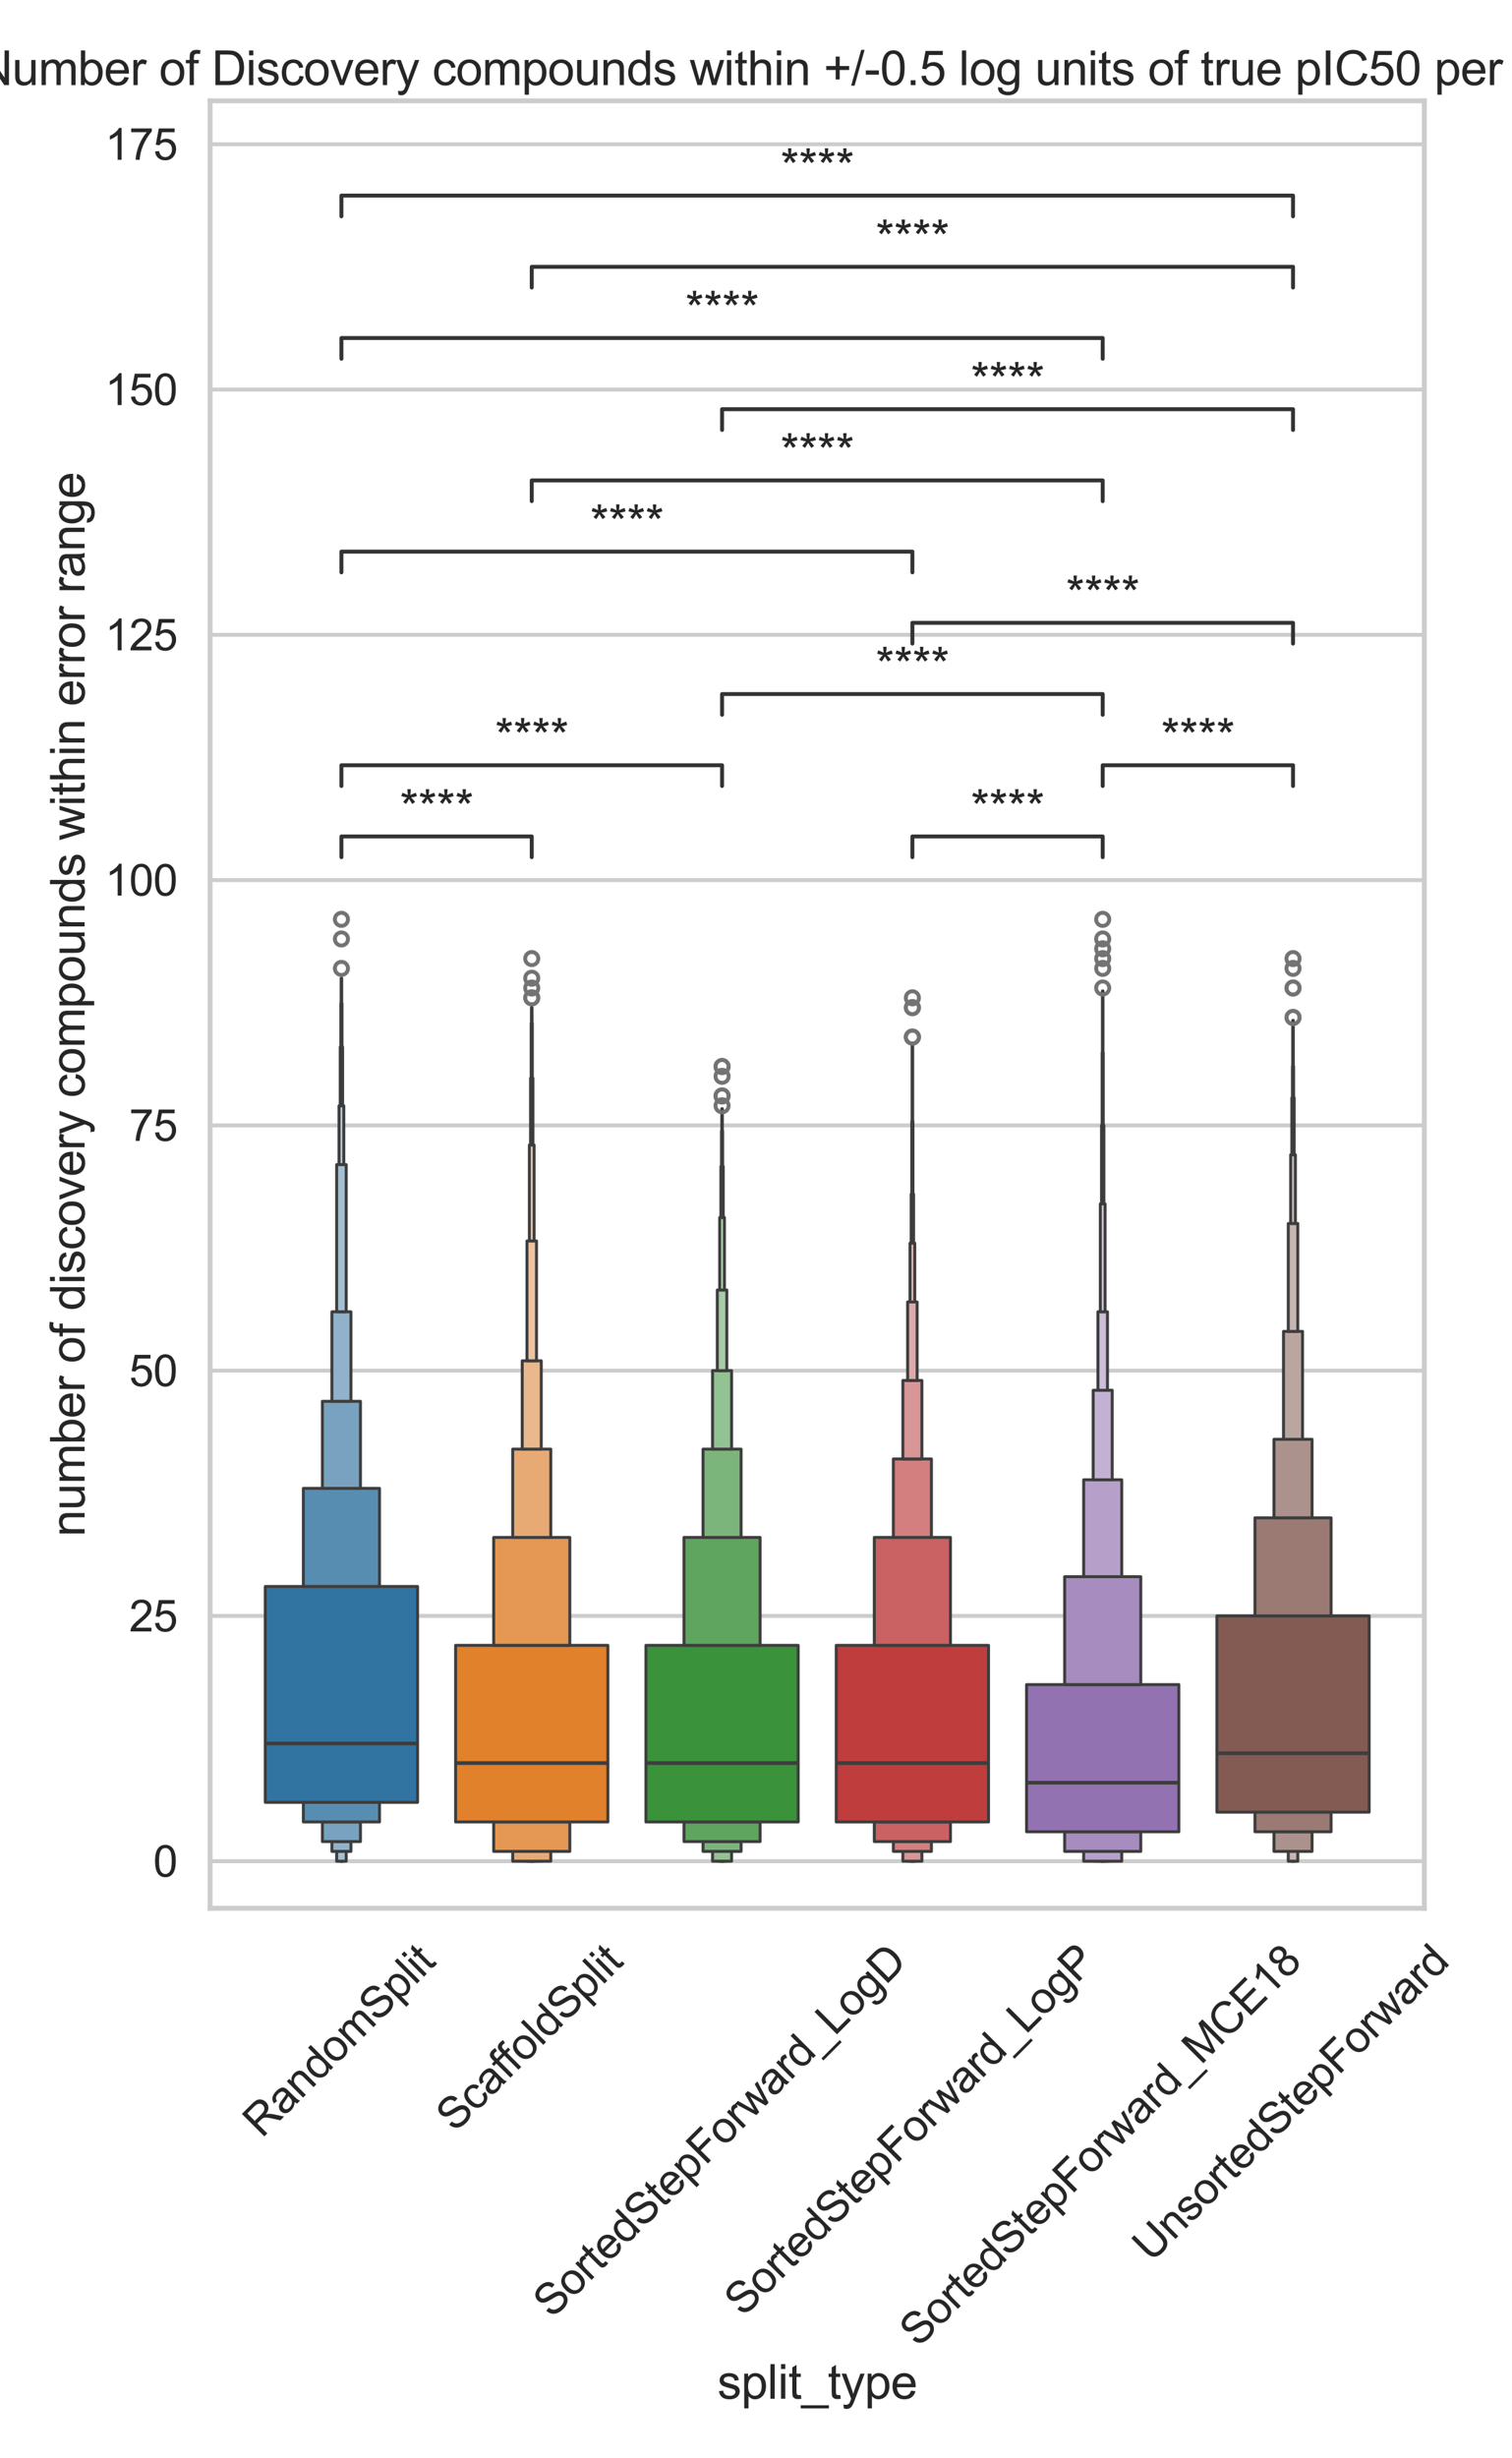 <?xml version="1.0" encoding="utf-8" standalone="no"?>
<!DOCTYPE svg PUBLIC "-//W3C//DTD SVG 1.1//EN"
        "http://www.w3.org/Graphics/SVG/1.1/DTD/svg11.dtd">
<svg xmlns:xlink="http://www.w3.org/1999/xlink" width="576pt" height="936pt" viewBox="0 0 576 936"
     xmlns="http://www.w3.org/2000/svg" version="1.1">
    <defs>
        <style type="text/css">*{stroke-linejoin: round; stroke-linecap: butt}</style>
    </defs>
    <g id="figure_1">
        <g id="patch_1">
            <path d="M 0 936
L 576 936 
L 576 0 
L 0 0 
z
" style="fill: #ffffff"/>
        </g>
        <g id="axes_1">
            <g id="patch_2">
                <path d="M 80.04 726.581
L 542.607 726.581 
L 542.607 38.4 
L 80.04 38.4 
z
" style="fill: #ffffff"/>
            </g>
            <g id="matplotlib.axis_1">
                <g id="xtick_1">
                    <g id="text_1">
                        <!-- RandomSplit -->
                        <g style="fill: #262626"
                           transform="translate(99.757 814.367) rotate(-45) scale(0.165 -0.165)">
                            <defs>
                                <path id="ArialMT-52" d="M 503 0
L 503 4581 
L 2534 4581 
Q 3147 4581 3465 4457 
Q 3784 4334 3975 4021 
Q 4166 3709 4166 3331 
Q 4166 2844 3850 2509 
Q 3534 2175 2875 2084 
Q 3116 1969 3241 1856 
Q 3506 1613 3744 1247 
L 4541 0 
L 3778 0 
L 3172 953 
Q 2906 1366 2734 1584 
Q 2563 1803 2427 1890 
Q 2291 1978 2150 2013 
Q 2047 2034 1813 2034 
L 1109 2034 
L 1109 0 
L 503 0 
z
M 1109 2559 
L 2413 2559 
Q 2828 2559 3062 2645 
Q 3297 2731 3419 2920 
Q 3541 3109 3541 3331 
Q 3541 3656 3305 3865 
Q 3069 4075 2559 4075 
L 1109 4075 
L 1109 2559 
z
" transform="scale(0.016)"/>
                                <path id="ArialMT-61" d="M 2588 409
Q 2275 144 1986 34 
Q 1697 -75 1366 -75 
Q 819 -75 525 192 
Q 231 459 231 875 
Q 231 1119 342 1320 
Q 453 1522 633 1644 
Q 813 1766 1038 1828 
Q 1203 1872 1538 1913 
Q 2219 1994 2541 2106 
Q 2544 2222 2544 2253 
Q 2544 2597 2384 2738 
Q 2169 2928 1744 2928 
Q 1347 2928 1158 2789 
Q 969 2650 878 2297 
L 328 2372 
Q 403 2725 575 2942 
Q 747 3159 1072 3276 
Q 1397 3394 1825 3394 
Q 2250 3394 2515 3294 
Q 2781 3194 2906 3042 
Q 3031 2891 3081 2659 
Q 3109 2516 3109 2141 
L 3109 1391 
Q 3109 606 3145 398 
Q 3181 191 3288 0 
L 2700 0 
Q 2613 175 2588 409 
z
M 2541 1666 
Q 2234 1541 1622 1453 
Q 1275 1403 1131 1340 
Q 988 1278 909 1158 
Q 831 1038 831 891 
Q 831 666 1001 516 
Q 1172 366 1500 366 
Q 1825 366 2078 508 
Q 2331 650 2450 897 
Q 2541 1088 2541 1459 
L 2541 1666 
z
" transform="scale(0.016)"/>
                                <path id="ArialMT-6e" d="M 422 0
L 422 3319 
L 928 3319 
L 928 2847 
Q 1294 3394 1984 3394 
Q 2284 3394 2536 3286 
Q 2788 3178 2913 3003 
Q 3038 2828 3088 2588 
Q 3119 2431 3119 2041 
L 3119 0 
L 2556 0 
L 2556 2019 
Q 2556 2363 2490 2533 
Q 2425 2703 2258 2804 
Q 2091 2906 1866 2906 
Q 1506 2906 1245 2678 
Q 984 2450 984 1813 
L 984 0 
L 422 0 
z
" transform="scale(0.016)"/>
                                <path id="ArialMT-64" d="M 2575 0
L 2575 419 
Q 2259 -75 1647 -75 
Q 1250 -75 917 144 
Q 584 363 401 755 
Q 219 1147 219 1656 
Q 219 2153 384 2558 
Q 550 2963 881 3178 
Q 1213 3394 1622 3394 
Q 1922 3394 2156 3267 
Q 2391 3141 2538 2938 
L 2538 4581 
L 3097 4581 
L 3097 0 
L 2575 0 
z
M 797 1656 
Q 797 1019 1065 703 
Q 1334 388 1700 388 
Q 2069 388 2326 689 
Q 2584 991 2584 1609 
Q 2584 2291 2321 2609 
Q 2059 2928 1675 2928 
Q 1300 2928 1048 2622 
Q 797 2316 797 1656 
z
" transform="scale(0.016)"/>
                                <path id="ArialMT-6f" d="M 213 1659
Q 213 2581 725 3025 
Q 1153 3394 1769 3394 
Q 2453 3394 2887 2945 
Q 3322 2497 3322 1706 
Q 3322 1066 3130 698 
Q 2938 331 2570 128 
Q 2203 -75 1769 -75 
Q 1072 -75 642 372 
Q 213 819 213 1659 
z
M 791 1659 
Q 791 1022 1069 705 
Q 1347 388 1769 388 
Q 2188 388 2466 706 
Q 2744 1025 2744 1678 
Q 2744 2294 2464 2611 
Q 2184 2928 1769 2928 
Q 1347 2928 1069 2612 
Q 791 2297 791 1659 
z
" transform="scale(0.016)"/>
                                <path id="ArialMT-6d" d="M 422 0
L 422 3319 
L 925 3319 
L 925 2853 
Q 1081 3097 1340 3245 
Q 1600 3394 1931 3394 
Q 2300 3394 2536 3241 
Q 2772 3088 2869 2813 
Q 3263 3394 3894 3394 
Q 4388 3394 4653 3120 
Q 4919 2847 4919 2278 
L 4919 0 
L 4359 0 
L 4359 2091 
Q 4359 2428 4304 2576 
Q 4250 2725 4106 2815 
Q 3963 2906 3769 2906 
Q 3419 2906 3187 2673 
Q 2956 2441 2956 1928 
L 2956 0 
L 2394 0 
L 2394 2156 
Q 2394 2531 2256 2718 
Q 2119 2906 1806 2906 
Q 1569 2906 1367 2781 
Q 1166 2656 1075 2415 
Q 984 2175 984 1722 
L 984 0 
L 422 0 
z
" transform="scale(0.016)"/>
                                <path id="ArialMT-53" d="M 288 1472
L 859 1522 
Q 900 1178 1048 958 
Q 1197 738 1509 602 
Q 1822 466 2213 466 
Q 2559 466 2825 569 
Q 3091 672 3220 851 
Q 3350 1031 3350 1244 
Q 3350 1459 3225 1620 
Q 3100 1781 2813 1891 
Q 2628 1963 1997 2114 
Q 1366 2266 1113 2400 
Q 784 2572 623 2826 
Q 463 3081 463 3397 
Q 463 3744 659 4045 
Q 856 4347 1234 4503 
Q 1613 4659 2075 4659 
Q 2584 4659 2973 4495 
Q 3363 4331 3572 4012 
Q 3781 3694 3797 3291 
L 3216 3247 
Q 3169 3681 2898 3903 
Q 2628 4125 2100 4125 
Q 1550 4125 1298 3923 
Q 1047 3722 1047 3438 
Q 1047 3191 1225 3031 
Q 1400 2872 2139 2705 
Q 2878 2538 3153 2413 
Q 3553 2228 3743 1945 
Q 3934 1663 3934 1294 
Q 3934 928 3725 604 
Q 3516 281 3123 101 
Q 2731 -78 2241 -78 
Q 1619 -78 1198 103 
Q 778 284 539 648 
Q 300 1013 288 1472 
z
" transform="scale(0.016)"/>
                                <path id="ArialMT-70" d="M 422 -1272
L 422 3319 
L 934 3319 
L 934 2888 
Q 1116 3141 1344 3267 
Q 1572 3394 1897 3394 
Q 2322 3394 2647 3175 
Q 2972 2956 3137 2557 
Q 3303 2159 3303 1684 
Q 3303 1175 3120 767 
Q 2938 359 2589 142 
Q 2241 -75 1856 -75 
Q 1575 -75 1351 44 
Q 1128 163 984 344 
L 984 -1272 
L 422 -1272 
z
M 931 1641 
Q 931 1000 1190 694 
Q 1450 388 1819 388 
Q 2194 388 2461 705 
Q 2728 1022 2728 1688 
Q 2728 2322 2467 2637 
Q 2206 2953 1844 2953 
Q 1484 2953 1207 2617 
Q 931 2281 931 1641 
z
" transform="scale(0.016)"/>
                                <path id="ArialMT-6c" d="M 409 0
L 409 4581 
L 972 4581 
L 972 0 
L 409 0 
z
" transform="scale(0.016)"/>
                                <path id="ArialMT-69" d="M 425 3934
L 425 4581 
L 988 4581 
L 988 3934 
L 425 3934 
z
M 425 0 
L 425 3319 
L 988 3319 
L 988 0 
L 425 0 
z
" transform="scale(0.016)"/>
                                <path id="ArialMT-74" d="M 1650 503
L 1731 6 
Q 1494 -44 1306 -44 
Q 1000 -44 831 53 
Q 663 150 594 308 
Q 525 466 525 972 
L 525 2881 
L 113 2881 
L 113 3319 
L 525 3319 
L 525 4141 
L 1084 4478 
L 1084 3319 
L 1650 3319 
L 1650 2881 
L 1084 2881 
L 1084 941 
Q 1084 700 1114 631 
Q 1144 563 1211 522 
Q 1278 481 1403 481 
Q 1497 481 1650 503 
z
" transform="scale(0.016)"/>
                            </defs>
                            <use xlink:href="#ArialMT-52"/>
                            <use xlink:href="#ArialMT-61" transform="translate(72.217 0)"/>
                            <use xlink:href="#ArialMT-6e" transform="translate(127.832 0)"/>
                            <use xlink:href="#ArialMT-64" transform="translate(183.447 0)"/>
                            <use xlink:href="#ArialMT-6f" transform="translate(239.062 0)"/>
                            <use xlink:href="#ArialMT-6d" transform="translate(294.678 0)"/>
                            <use xlink:href="#ArialMT-53" transform="translate(377.979 0)"/>
                            <use xlink:href="#ArialMT-70" transform="translate(444.678 0)"/>
                            <use xlink:href="#ArialMT-6c" transform="translate(500.293 0)"/>
                            <use xlink:href="#ArialMT-69" transform="translate(522.51 0)"/>
                            <use xlink:href="#ArialMT-74" transform="translate(544.727 0)"/>
                        </g>
                    </g>
                </g>
                <g id="xtick_2">
                    <g id="text_2">
                        <!-- ScaffoldSplit -->
                        <g style="fill: #262626"
                           transform="translate(173.333 812.222) rotate(-45) scale(0.165 -0.165)">
                            <defs>
                                <path id="ArialMT-63" d="M 2588 1216
L 3141 1144 
Q 3050 572 2676 248 
Q 2303 -75 1759 -75 
Q 1078 -75 664 370 
Q 250 816 250 1647 
Q 250 2184 428 2587 
Q 606 2991 970 3192 
Q 1334 3394 1763 3394 
Q 2303 3394 2647 3120 
Q 2991 2847 3088 2344 
L 2541 2259 
Q 2463 2594 2264 2762 
Q 2066 2931 1784 2931 
Q 1359 2931 1093 2626 
Q 828 2322 828 1663 
Q 828 994 1084 691 
Q 1341 388 1753 388 
Q 2084 388 2306 591 
Q 2528 794 2588 1216 
z
" transform="scale(0.016)"/>
                                <path id="ArialMT-66" d="M 556 0
L 556 2881 
L 59 2881 
L 59 3319 
L 556 3319 
L 556 3672 
Q 556 4006 616 4169 
Q 697 4388 901 4523 
Q 1106 4659 1475 4659 
Q 1713 4659 2000 4603 
L 1916 4113 
Q 1741 4144 1584 4144 
Q 1328 4144 1222 4034 
Q 1116 3925 1116 3625 
L 1116 3319 
L 1763 3319 
L 1763 2881 
L 1116 2881 
L 1116 0 
L 556 0 
z
" transform="scale(0.016)"/>
                            </defs>
                            <use xlink:href="#ArialMT-53"/>
                            <use xlink:href="#ArialMT-63" transform="translate(66.699 0)"/>
                            <use xlink:href="#ArialMT-61" transform="translate(116.699 0)"/>
                            <use xlink:href="#ArialMT-66" transform="translate(172.314 0)"/>
                            <use xlink:href="#ArialMT-66" transform="translate(198.348 0)"/>
                            <use xlink:href="#ArialMT-6f" transform="translate(226.131 0)"/>
                            <use xlink:href="#ArialMT-6c" transform="translate(281.746 0)"/>
                            <use xlink:href="#ArialMT-64" transform="translate(303.963 0)"/>
                            <use xlink:href="#ArialMT-53" transform="translate(359.578 0)"/>
                            <use xlink:href="#ArialMT-70" transform="translate(426.277 0)"/>
                            <use xlink:href="#ArialMT-6c" transform="translate(481.893 0)"/>
                            <use xlink:href="#ArialMT-69" transform="translate(504.109 0)"/>
                            <use xlink:href="#ArialMT-74" transform="translate(526.326 0)"/>
                        </g>
                    </g>
                </g>
                <g id="xtick_3">
                    <g id="text_3">
                        <!-- SortedStepForward_LogD -->
                        <g style="fill: #262626"
                           transform="translate(210.322 883.111) rotate(-45) scale(0.165 -0.165)">
                            <defs>
                                <path id="ArialMT-72" d="M 416 0
L 416 3319 
L 922 3319 
L 922 2816 
Q 1116 3169 1280 3281 
Q 1444 3394 1641 3394 
Q 1925 3394 2219 3213 
L 2025 2691 
Q 1819 2813 1613 2813 
Q 1428 2813 1281 2702 
Q 1134 2591 1072 2394 
Q 978 2094 978 1738 
L 978 0 
L 416 0 
z
" transform="scale(0.016)"/>
                                <path id="ArialMT-65" d="M 2694 1069
L 3275 997 
Q 3138 488 2766 206 
Q 2394 -75 1816 -75 
Q 1088 -75 661 373 
Q 234 822 234 1631 
Q 234 2469 665 2931 
Q 1097 3394 1784 3394 
Q 2450 3394 2872 2941 
Q 3294 2488 3294 1666 
Q 3294 1616 3291 1516 
L 816 1516 
Q 847 969 1125 678 
Q 1403 388 1819 388 
Q 2128 388 2347 550 
Q 2566 713 2694 1069 
z
M 847 1978 
L 2700 1978 
Q 2663 2397 2488 2606 
Q 2219 2931 1791 2931 
Q 1403 2931 1139 2672 
Q 875 2413 847 1978 
z
" transform="scale(0.016)"/>
                                <path id="ArialMT-46" d="M 525 0
L 525 4581 
L 3616 4581 
L 3616 4041 
L 1131 4041 
L 1131 2622 
L 3281 2622 
L 3281 2081 
L 1131 2081 
L 1131 0 
L 525 0 
z
" transform="scale(0.016)"/>
                                <path id="ArialMT-77" d="M 1034 0
L 19 3319 
L 600 3319 
L 1128 1403 
L 1325 691 
Q 1338 744 1497 1375 
L 2025 3319 
L 2603 3319 
L 3100 1394 
L 3266 759 
L 3456 1400 
L 4025 3319 
L 4572 3319 
L 3534 0 
L 2950 0 
L 2422 1988 
L 2294 2553 
L 1622 0 
L 1034 0 
z
" transform="scale(0.016)"/>
                                <path id="ArialMT-5f" d="M -97 -1272
L -97 -866 
L 3631 -866 
L 3631 -1272 
L -97 -1272 
z
" transform="scale(0.016)"/>
                                <path id="ArialMT-4c" d="M 469 0
L 469 4581 
L 1075 4581 
L 1075 541 
L 3331 541 
L 3331 0 
L 469 0 
z
" transform="scale(0.016)"/>
                                <path id="ArialMT-67" d="M 319 -275
L 866 -356 
Q 900 -609 1056 -725 
Q 1266 -881 1628 -881 
Q 2019 -881 2231 -725 
Q 2444 -569 2519 -288 
Q 2563 -116 2559 434 
Q 2191 0 1641 0 
Q 956 0 581 494 
Q 206 988 206 1678 
Q 206 2153 378 2554 
Q 550 2956 876 3175 
Q 1203 3394 1644 3394 
Q 2231 3394 2613 2919 
L 2613 3319 
L 3131 3319 
L 3131 450 
Q 3131 -325 2973 -648 
Q 2816 -972 2473 -1159 
Q 2131 -1347 1631 -1347 
Q 1038 -1347 672 -1080 
Q 306 -813 319 -275 
z
M 784 1719 
Q 784 1066 1043 766 
Q 1303 466 1694 466 
Q 2081 466 2343 764 
Q 2606 1063 2606 1700 
Q 2606 2309 2336 2618 
Q 2066 2928 1684 2928 
Q 1309 2928 1046 2623 
Q 784 2319 784 1719 
z
" transform="scale(0.016)"/>
                                <path id="ArialMT-44" d="M 494 0
L 494 4581 
L 2072 4581 
Q 2606 4581 2888 4516 
Q 3281 4425 3559 4188 
Q 3922 3881 4101 3404 
Q 4281 2928 4281 2316 
Q 4281 1794 4159 1391 
Q 4038 988 3847 723 
Q 3656 459 3429 307 
Q 3203 156 2883 78 
Q 2563 0 2147 0 
L 494 0 
z
M 1100 541 
L 2078 541 
Q 2531 541 2789 625 
Q 3047 709 3200 863 
Q 3416 1078 3536 1442 
Q 3656 1806 3656 2325 
Q 3656 3044 3420 3430 
Q 3184 3816 2847 3947 
Q 2603 4041 2063 4041 
L 1100 4041 
L 1100 541 
z
" transform="scale(0.016)"/>
                            </defs>
                            <use xlink:href="#ArialMT-53"/>
                            <use xlink:href="#ArialMT-6f" transform="translate(66.699 0)"/>
                            <use xlink:href="#ArialMT-72" transform="translate(122.314 0)"/>
                            <use xlink:href="#ArialMT-74" transform="translate(155.615 0)"/>
                            <use xlink:href="#ArialMT-65" transform="translate(183.398 0)"/>
                            <use xlink:href="#ArialMT-64" transform="translate(239.014 0)"/>
                            <use xlink:href="#ArialMT-53" transform="translate(294.629 0)"/>
                            <use xlink:href="#ArialMT-74" transform="translate(361.328 0)"/>
                            <use xlink:href="#ArialMT-65" transform="translate(389.111 0)"/>
                            <use xlink:href="#ArialMT-70" transform="translate(444.727 0)"/>
                            <use xlink:href="#ArialMT-46" transform="translate(500.342 0)"/>
                            <use xlink:href="#ArialMT-6f" transform="translate(561.426 0)"/>
                            <use xlink:href="#ArialMT-72" transform="translate(617.041 0)"/>
                            <use xlink:href="#ArialMT-77" transform="translate(650.342 0)"/>
                            <use xlink:href="#ArialMT-61" transform="translate(722.559 0)"/>
                            <use xlink:href="#ArialMT-72" transform="translate(778.174 0)"/>
                            <use xlink:href="#ArialMT-64" transform="translate(811.475 0)"/>
                            <use xlink:href="#ArialMT-5f" transform="translate(867.09 0)"/>
                            <use xlink:href="#ArialMT-4c" transform="translate(922.705 0)"/>
                            <use xlink:href="#ArialMT-6f" transform="translate(978.32 0)"/>
                            <use xlink:href="#ArialMT-67" transform="translate(1033.936 0)"/>
                            <use xlink:href="#ArialMT-44" transform="translate(1089.551 0)"/>
                        </g>
                    </g>
                </g>
                <g id="xtick_4">
                    <g id="text_4">
                        <!-- SortedStepForward_LogP -->
                        <g style="fill: #262626"
                           transform="translate(283.147 882.468) rotate(-45) scale(0.165 -0.165)">
                            <defs>
                                <path id="ArialMT-50" d="M 494 0
L 494 4581 
L 2222 4581 
Q 2678 4581 2919 4538 
Q 3256 4481 3484 4323 
Q 3713 4166 3852 3881 
Q 3991 3597 3991 3256 
Q 3991 2672 3619 2267 
Q 3247 1863 2275 1863 
L 1100 1863 
L 1100 0 
L 494 0 
z
M 1100 2403 
L 2284 2403 
Q 2872 2403 3119 2622 
Q 3366 2841 3366 3238 
Q 3366 3525 3220 3729 
Q 3075 3934 2838 4000 
Q 2684 4041 2272 4041 
L 1100 4041 
L 1100 2403 
z
" transform="scale(0.016)"/>
                            </defs>
                            <use xlink:href="#ArialMT-53"/>
                            <use xlink:href="#ArialMT-6f" transform="translate(66.699 0)"/>
                            <use xlink:href="#ArialMT-72" transform="translate(122.314 0)"/>
                            <use xlink:href="#ArialMT-74" transform="translate(155.615 0)"/>
                            <use xlink:href="#ArialMT-65" transform="translate(183.398 0)"/>
                            <use xlink:href="#ArialMT-64" transform="translate(239.014 0)"/>
                            <use xlink:href="#ArialMT-53" transform="translate(294.629 0)"/>
                            <use xlink:href="#ArialMT-74" transform="translate(361.328 0)"/>
                            <use xlink:href="#ArialMT-65" transform="translate(389.111 0)"/>
                            <use xlink:href="#ArialMT-70" transform="translate(444.727 0)"/>
                            <use xlink:href="#ArialMT-46" transform="translate(500.342 0)"/>
                            <use xlink:href="#ArialMT-6f" transform="translate(561.426 0)"/>
                            <use xlink:href="#ArialMT-72" transform="translate(617.041 0)"/>
                            <use xlink:href="#ArialMT-77" transform="translate(650.342 0)"/>
                            <use xlink:href="#ArialMT-61" transform="translate(722.559 0)"/>
                            <use xlink:href="#ArialMT-72" transform="translate(778.174 0)"/>
                            <use xlink:href="#ArialMT-64" transform="translate(811.475 0)"/>
                            <use xlink:href="#ArialMT-5f" transform="translate(867.09 0)"/>
                            <use xlink:href="#ArialMT-4c" transform="translate(922.705 0)"/>
                            <use xlink:href="#ArialMT-6f" transform="translate(978.32 0)"/>
                            <use xlink:href="#ArialMT-67" transform="translate(1033.936 0)"/>
                            <use xlink:href="#ArialMT-50" transform="translate(1089.551 0)"/>
                        </g>
                    </g>
                </g>
                <g id="xtick_5">
                    <g id="text_5">
                        <!-- SortedStepForward_MCE18 -->
                        <g style="fill: #262626"
                           transform="translate(349.89 894.124) rotate(-45) scale(0.165 -0.165)">
                            <defs>
                                <path id="ArialMT-4d" d="M 475 0
L 475 4581 
L 1388 4581 
L 2472 1338 
Q 2622 884 2691 659 
Q 2769 909 2934 1394 
L 4031 4581 
L 4847 4581 
L 4847 0 
L 4263 0 
L 4263 3834 
L 2931 0 
L 2384 0 
L 1059 3900 
L 1059 0 
L 475 0 
z
" transform="scale(0.016)"/>
                                <path id="ArialMT-43" d="M 3763 1606
L 4369 1453 
Q 4178 706 3683 314 
Q 3188 -78 2472 -78 
Q 1731 -78 1267 223 
Q 803 525 561 1097 
Q 319 1669 319 2325 
Q 319 3041 592 3573 
Q 866 4106 1370 4382 
Q 1875 4659 2481 4659 
Q 3169 4659 3637 4309 
Q 4106 3959 4291 3325 
L 3694 3184 
Q 3534 3684 3231 3912 
Q 2928 4141 2469 4141 
Q 1941 4141 1586 3887 
Q 1231 3634 1087 3207 
Q 944 2781 944 2328 
Q 944 1744 1114 1308 
Q 1284 872 1643 656 
Q 2003 441 2422 441 
Q 2931 441 3284 734 
Q 3638 1028 3763 1606 
z
" transform="scale(0.016)"/>
                                <path id="ArialMT-45" d="M 506 0
L 506 4581 
L 3819 4581 
L 3819 4041 
L 1113 4041 
L 1113 2638 
L 3647 2638 
L 3647 2100 
L 1113 2100 
L 1113 541 
L 3925 541 
L 3925 0 
L 506 0 
z
" transform="scale(0.016)"/>
                                <path id="ArialMT-31" d="M 2384 0
L 1822 0 
L 1822 3584 
Q 1619 3391 1289 3197 
Q 959 3003 697 2906 
L 697 3450 
Q 1169 3672 1522 3987 
Q 1875 4303 2022 4600 
L 2384 4600 
L 2384 0 
z
" transform="scale(0.016)"/>
                                <path id="ArialMT-38" d="M 1131 2484
Q 781 2613 612 2850 
Q 444 3088 444 3419 
Q 444 3919 803 4259 
Q 1163 4600 1759 4600 
Q 2359 4600 2725 4251 
Q 3091 3903 3091 3403 
Q 3091 3084 2923 2848 
Q 2756 2613 2416 2484 
Q 2838 2347 3058 2040 
Q 3278 1734 3278 1309 
Q 3278 722 2862 322 
Q 2447 -78 1769 -78 
Q 1091 -78 675 323 
Q 259 725 259 1325 
Q 259 1772 486 2073 
Q 713 2375 1131 2484 
z
M 1019 3438 
Q 1019 3113 1228 2906 
Q 1438 2700 1772 2700 
Q 2097 2700 2305 2904 
Q 2513 3109 2513 3406 
Q 2513 3716 2298 3927 
Q 2084 4138 1766 4138 
Q 1444 4138 1231 3931 
Q 1019 3725 1019 3438 
z
M 838 1322 
Q 838 1081 952 856 
Q 1066 631 1291 507 
Q 1516 384 1775 384 
Q 2178 384 2440 643 
Q 2703 903 2703 1303 
Q 2703 1709 2433 1975 
Q 2163 2241 1756 2241 
Q 1359 2241 1098 1978 
Q 838 1716 838 1322 
z
" transform="scale(0.016)"/>
                            </defs>
                            <use xlink:href="#ArialMT-53"/>
                            <use xlink:href="#ArialMT-6f" transform="translate(66.699 0)"/>
                            <use xlink:href="#ArialMT-72" transform="translate(122.314 0)"/>
                            <use xlink:href="#ArialMT-74" transform="translate(155.615 0)"/>
                            <use xlink:href="#ArialMT-65" transform="translate(183.398 0)"/>
                            <use xlink:href="#ArialMT-64" transform="translate(239.014 0)"/>
                            <use xlink:href="#ArialMT-53" transform="translate(294.629 0)"/>
                            <use xlink:href="#ArialMT-74" transform="translate(361.328 0)"/>
                            <use xlink:href="#ArialMT-65" transform="translate(389.111 0)"/>
                            <use xlink:href="#ArialMT-70" transform="translate(444.727 0)"/>
                            <use xlink:href="#ArialMT-46" transform="translate(500.342 0)"/>
                            <use xlink:href="#ArialMT-6f" transform="translate(561.426 0)"/>
                            <use xlink:href="#ArialMT-72" transform="translate(617.041 0)"/>
                            <use xlink:href="#ArialMT-77" transform="translate(650.342 0)"/>
                            <use xlink:href="#ArialMT-61" transform="translate(722.559 0)"/>
                            <use xlink:href="#ArialMT-72" transform="translate(778.174 0)"/>
                            <use xlink:href="#ArialMT-64" transform="translate(811.475 0)"/>
                            <use xlink:href="#ArialMT-5f" transform="translate(867.09 0)"/>
                            <use xlink:href="#ArialMT-4d" transform="translate(922.705 0)"/>
                            <use xlink:href="#ArialMT-43" transform="translate(1006.006 0)"/>
                            <use xlink:href="#ArialMT-45" transform="translate(1078.223 0)"/>
                            <use xlink:href="#ArialMT-31" transform="translate(1144.922 0)"/>
                            <use xlink:href="#ArialMT-38" transform="translate(1200.537 0)"/>
                        </g>
                    </g>
                </g>
                <g id="xtick_6">
                    <g id="text_6">
                        <!-- UnsortedStepForward -->
                        <g style="fill: #262626"
                           transform="translate(438.605 861.698) rotate(-45) scale(0.165 -0.165)">
                            <defs>
                                <path id="ArialMT-55" d="M 3500 4581
L 4106 4581 
L 4106 1934 
Q 4106 1244 3950 837 
Q 3794 431 3386 176 
Q 2978 -78 2316 -78 
Q 1672 -78 1262 144 
Q 853 366 678 786 
Q 503 1206 503 1934 
L 503 4581 
L 1109 4581 
L 1109 1938 
Q 1109 1341 1220 1058 
Q 1331 775 1601 622 
Q 1872 469 2263 469 
Q 2931 469 3215 772 
Q 3500 1075 3500 1938 
L 3500 4581 
z
" transform="scale(0.016)"/>
                                <path id="ArialMT-73" d="M 197 991
L 753 1078 
Q 800 744 1014 566 
Q 1228 388 1613 388 
Q 2000 388 2187 545 
Q 2375 703 2375 916 
Q 2375 1106 2209 1216 
Q 2094 1291 1634 1406 
Q 1016 1563 777 1677 
Q 538 1791 414 1992 
Q 291 2194 291 2438 
Q 291 2659 392 2848 
Q 494 3038 669 3163 
Q 800 3259 1026 3326 
Q 1253 3394 1513 3394 
Q 1903 3394 2198 3281 
Q 2494 3169 2634 2976 
Q 2775 2784 2828 2463 
L 2278 2388 
Q 2241 2644 2061 2787 
Q 1881 2931 1553 2931 
Q 1166 2931 1000 2803 
Q 834 2675 834 2503 
Q 834 2394 903 2306 
Q 972 2216 1119 2156 
Q 1203 2125 1616 2013 
Q 2213 1853 2448 1751 
Q 2684 1650 2818 1456 
Q 2953 1263 2953 975 
Q 2953 694 2789 445 
Q 2625 197 2315 61 
Q 2006 -75 1616 -75 
Q 969 -75 630 194 
Q 291 463 197 991 
z
" transform="scale(0.016)"/>
                            </defs>
                            <use xlink:href="#ArialMT-55"/>
                            <use xlink:href="#ArialMT-6e" transform="translate(72.217 0)"/>
                            <use xlink:href="#ArialMT-73" transform="translate(127.832 0)"/>
                            <use xlink:href="#ArialMT-6f" transform="translate(177.832 0)"/>
                            <use xlink:href="#ArialMT-72" transform="translate(233.447 0)"/>
                            <use xlink:href="#ArialMT-74" transform="translate(266.748 0)"/>
                            <use xlink:href="#ArialMT-65" transform="translate(294.531 0)"/>
                            <use xlink:href="#ArialMT-64" transform="translate(350.146 0)"/>
                            <use xlink:href="#ArialMT-53" transform="translate(405.762 0)"/>
                            <use xlink:href="#ArialMT-74" transform="translate(472.461 0)"/>
                            <use xlink:href="#ArialMT-65" transform="translate(500.244 0)"/>
                            <use xlink:href="#ArialMT-70" transform="translate(555.859 0)"/>
                            <use xlink:href="#ArialMT-46" transform="translate(611.475 0)"/>
                            <use xlink:href="#ArialMT-6f" transform="translate(672.559 0)"/>
                            <use xlink:href="#ArialMT-72" transform="translate(728.174 0)"/>
                            <use xlink:href="#ArialMT-77" transform="translate(761.475 0)"/>
                            <use xlink:href="#ArialMT-61" transform="translate(833.691 0)"/>
                            <use xlink:href="#ArialMT-72" transform="translate(889.307 0)"/>
                            <use xlink:href="#ArialMT-64" transform="translate(922.607 0)"/>
                        </g>
                    </g>
                </g>
                <g id="text_7">
                    <!-- split_type -->
                    <g style="fill: #262626" transform="translate(273.304 913.327) scale(0.18 -0.18)">
                        <defs>
                            <path id="ArialMT-79" d="M 397 -1278
L 334 -750 
Q 519 -800 656 -800 
Q 844 -800 956 -737 
Q 1069 -675 1141 -563 
Q 1194 -478 1313 -144 
Q 1328 -97 1363 -6 
L 103 3319 
L 709 3319 
L 1400 1397 
Q 1534 1031 1641 628 
Q 1738 1016 1872 1384 
L 2581 3319 
L 3144 3319 
L 1881 -56 
Q 1678 -603 1566 -809 
Q 1416 -1088 1222 -1217 
Q 1028 -1347 759 -1347 
Q 597 -1347 397 -1278 
z
" transform="scale(0.016)"/>
                        </defs>
                        <use xlink:href="#ArialMT-73"/>
                        <use xlink:href="#ArialMT-70" transform="translate(50 0)"/>
                        <use xlink:href="#ArialMT-6c" transform="translate(105.615 0)"/>
                        <use xlink:href="#ArialMT-69" transform="translate(127.832 0)"/>
                        <use xlink:href="#ArialMT-74" transform="translate(150.049 0)"/>
                        <use xlink:href="#ArialMT-5f" transform="translate(177.832 0)"/>
                        <use xlink:href="#ArialMT-74" transform="translate(233.447 0)"/>
                        <use xlink:href="#ArialMT-79" transform="translate(261.23 0)"/>
                        <use xlink:href="#ArialMT-70" transform="translate(311.23 0)"/>
                        <use xlink:href="#ArialMT-65" transform="translate(366.846 0)"/>
                    </g>
                </g>
            </g>
            <g id="matplotlib.axis_2">
                <g id="ytick_1">
                    <g id="line2d_1">
                        <path d="M 80.04 708.65
L 542.607 708.65 
" clip-path="url(#pd61e3d1315)" style="fill: none; stroke: #cccccc; stroke-width: 1.5; stroke-linecap: round"/>
                    </g>
                    <g id="text_8">
                        <!-- 0 -->
                        <g style="fill: #262626" transform="translate(58.364 714.555) scale(0.165 -0.165)">
                            <defs>
                                <path id="ArialMT-30" d="M 266 2259
Q 266 3072 433 3567 
Q 600 4063 929 4331 
Q 1259 4600 1759 4600 
Q 2128 4600 2406 4451 
Q 2684 4303 2865 4023 
Q 3047 3744 3150 3342 
Q 3253 2941 3253 2259 
Q 3253 1453 3087 958 
Q 2922 463 2592 192 
Q 2263 -78 1759 -78 
Q 1097 -78 719 397 
Q 266 969 266 2259 
z
M 844 2259 
Q 844 1131 1108 757 
Q 1372 384 1759 384 
Q 2147 384 2411 759 
Q 2675 1134 2675 2259 
Q 2675 3391 2411 3762 
Q 2147 4134 1753 4134 
Q 1366 4134 1134 3806 
Q 844 3388 844 2259 
z
" transform="scale(0.016)"/>
                            </defs>
                            <use xlink:href="#ArialMT-30"/>
                        </g>
                    </g>
                </g>
                <g id="ytick_2">
                    <g id="line2d_2">
                        <path d="M 80.04 615.262
L 542.607 615.262 
" clip-path="url(#pd61e3d1315)" style="fill: none; stroke: #cccccc; stroke-width: 1.5; stroke-linecap: round"/>
                    </g>
                    <g id="text_9">
                        <!-- 25 -->
                        <g style="fill: #262626" transform="translate(49.189 621.168) scale(0.165 -0.165)">
                            <defs>
                                <path id="ArialMT-32" d="M 3222 541
L 3222 0 
L 194 0 
Q 188 203 259 391 
Q 375 700 629 1000 
Q 884 1300 1366 1694 
Q 2113 2306 2375 2664 
Q 2638 3022 2638 3341 
Q 2638 3675 2398 3904 
Q 2159 4134 1775 4134 
Q 1369 4134 1125 3890 
Q 881 3647 878 3216 
L 300 3275 
Q 359 3922 746 4261 
Q 1134 4600 1788 4600 
Q 2447 4600 2831 4234 
Q 3216 3869 3216 3328 
Q 3216 3053 3103 2787 
Q 2991 2522 2730 2228 
Q 2469 1934 1863 1422 
Q 1356 997 1212 845 
Q 1069 694 975 541 
L 3222 541 
z
" transform="scale(0.016)"/>
                                <path id="ArialMT-35" d="M 266 1200
L 856 1250 
Q 922 819 1161 601 
Q 1400 384 1738 384 
Q 2144 384 2425 690 
Q 2706 997 2706 1503 
Q 2706 1984 2436 2262 
Q 2166 2541 1728 2541 
Q 1456 2541 1237 2417 
Q 1019 2294 894 2097 
L 366 2166 
L 809 4519 
L 3088 4519 
L 3088 3981 
L 1259 3981 
L 1013 2750 
Q 1425 3038 1878 3038 
Q 2478 3038 2890 2622 
Q 3303 2206 3303 1553 
Q 3303 931 2941 478 
Q 2500 -78 1738 -78 
Q 1113 -78 717 272 
Q 322 622 266 1200 
z
" transform="scale(0.016)"/>
                            </defs>
                            <use xlink:href="#ArialMT-32"/>
                            <use xlink:href="#ArialMT-35" transform="translate(55.615 0)"/>
                        </g>
                    </g>
                </g>
                <g id="ytick_3">
                    <g id="line2d_3">
                        <path d="M 80.04 521.875
L 542.607 521.875 
" clip-path="url(#pd61e3d1315)" style="fill: none; stroke: #cccccc; stroke-width: 1.5; stroke-linecap: round"/>
                    </g>
                    <g id="text_10">
                        <!-- 50 -->
                        <g style="fill: #262626" transform="translate(49.189 527.78) scale(0.165 -0.165)">
                            <use xlink:href="#ArialMT-35"/>
                            <use xlink:href="#ArialMT-30" transform="translate(55.615 0)"/>
                        </g>
                    </g>
                </g>
                <g id="ytick_4">
                    <g id="line2d_4">
                        <path d="M 80.04 428.487
L 542.607 428.487 
" clip-path="url(#pd61e3d1315)" style="fill: none; stroke: #cccccc; stroke-width: 1.5; stroke-linecap: round"/>
                    </g>
                    <g id="text_11">
                        <!-- 75 -->
                        <g style="fill: #262626" transform="translate(49.189 434.392) scale(0.165 -0.165)">
                            <defs>
                                <path id="ArialMT-37" d="M 303 3981
L 303 4522 
L 3269 4522 
L 3269 4084 
Q 2831 3619 2401 2847 
Q 1972 2075 1738 1259 
Q 1569 684 1522 0 
L 944 0 
Q 953 541 1156 1306 
Q 1359 2072 1739 2783 
Q 2119 3494 2547 3981 
L 303 3981 
z
" transform="scale(0.016)"/>
                            </defs>
                            <use xlink:href="#ArialMT-37"/>
                            <use xlink:href="#ArialMT-35" transform="translate(55.615 0)"/>
                        </g>
                    </g>
                </g>
                <g id="ytick_5">
                    <g id="line2d_5">
                        <path d="M 80.04 335.099
L 542.607 335.099 
" clip-path="url(#pd61e3d1315)" style="fill: none; stroke: #cccccc; stroke-width: 1.5; stroke-linecap: round"/>
                    </g>
                    <g id="text_12">
                        <!-- 100 -->
                        <g style="fill: #262626" transform="translate(40.013 341.004) scale(0.165 -0.165)">
                            <use xlink:href="#ArialMT-31"/>
                            <use xlink:href="#ArialMT-30" transform="translate(55.615 0)"/>
                            <use xlink:href="#ArialMT-30" transform="translate(111.23 0)"/>
                        </g>
                    </g>
                </g>
                <g id="ytick_6">
                    <g id="line2d_6">
                        <path d="M 80.04 241.711
L 542.607 241.711 
" clip-path="url(#pd61e3d1315)" style="fill: none; stroke: #cccccc; stroke-width: 1.5; stroke-linecap: round"/>
                    </g>
                    <g id="text_13">
                        <!-- 125 -->
                        <g style="fill: #262626" transform="translate(40.013 247.616) scale(0.165 -0.165)">
                            <use xlink:href="#ArialMT-31"/>
                            <use xlink:href="#ArialMT-32" transform="translate(55.615 0)"/>
                            <use xlink:href="#ArialMT-35" transform="translate(111.23 0)"/>
                        </g>
                    </g>
                </g>
                <g id="ytick_7">
                    <g id="line2d_7">
                        <path d="M 80.04 148.323
L 542.607 148.323 
" clip-path="url(#pd61e3d1315)" style="fill: none; stroke: #cccccc; stroke-width: 1.5; stroke-linecap: round"/>
                    </g>
                    <g id="text_14">
                        <!-- 150 -->
                        <g style="fill: #262626" transform="translate(40.013 154.229) scale(0.165 -0.165)">
                            <use xlink:href="#ArialMT-31"/>
                            <use xlink:href="#ArialMT-35" transform="translate(55.615 0)"/>
                            <use xlink:href="#ArialMT-30" transform="translate(111.23 0)"/>
                        </g>
                    </g>
                </g>
                <g id="ytick_8">
                    <g id="line2d_8">
                        <path d="M 80.04 54.936
L 542.607 54.936 
" clip-path="url(#pd61e3d1315)" style="fill: none; stroke: #cccccc; stroke-width: 1.5; stroke-linecap: round"/>
                    </g>
                    <g id="text_15">
                        <!-- 175 -->
                        <g style="fill: #262626" transform="translate(40.013 60.841) scale(0.165 -0.165)">
                            <use xlink:href="#ArialMT-31"/>
                            <use xlink:href="#ArialMT-37" transform="translate(55.615 0)"/>
                            <use xlink:href="#ArialMT-35" transform="translate(111.23 0)"/>
                        </g>
                    </g>
                </g>
                <g id="text_16">
                    <!-- number of discovery compounds within error range -->
                    <g style="fill: #262626" transform="translate(32.225 585.072) rotate(-90) scale(0.18 -0.18)">
                        <defs>
                            <path id="ArialMT-75" d="M 2597 0
L 2597 488 
Q 2209 -75 1544 -75 
Q 1250 -75 995 37 
Q 741 150 617 320 
Q 494 491 444 738 
Q 409 903 409 1263 
L 409 3319 
L 972 3319 
L 972 1478 
Q 972 1038 1006 884 
Q 1059 663 1231 536 
Q 1403 409 1656 409 
Q 1909 409 2131 539 
Q 2353 669 2445 892 
Q 2538 1116 2538 1541 
L 2538 3319 
L 3100 3319 
L 3100 0 
L 2597 0 
z
" transform="scale(0.016)"/>
                            <path id="ArialMT-62" d="M 941 0
L 419 0 
L 419 4581 
L 981 4581 
L 981 2947 
Q 1338 3394 1891 3394 
Q 2197 3394 2470 3270 
Q 2744 3147 2920 2923 
Q 3097 2700 3197 2384 
Q 3297 2069 3297 1709 
Q 3297 856 2875 390 
Q 2453 -75 1863 -75 
Q 1275 -75 941 416 
L 941 0 
z
M 934 1684 
Q 934 1088 1097 822 
Q 1363 388 1816 388 
Q 2184 388 2453 708 
Q 2722 1028 2722 1663 
Q 2722 2313 2464 2622 
Q 2206 2931 1841 2931 
Q 1472 2931 1203 2611 
Q 934 2291 934 1684 
z
" transform="scale(0.016)"/>
                            <path id="ArialMT-20" transform="scale(0.016)"/>
                            <path id="ArialMT-76" d="M 1344 0
L 81 3319 
L 675 3319 
L 1388 1331 
Q 1503 1009 1600 663 
Q 1675 925 1809 1294 
L 2547 3319 
L 3125 3319 
L 1869 0 
L 1344 0 
z
" transform="scale(0.016)"/>
                            <path id="ArialMT-68" d="M 422 0
L 422 4581 
L 984 4581 
L 984 2938 
Q 1378 3394 1978 3394 
Q 2347 3394 2619 3248 
Q 2891 3103 3008 2847 
Q 3125 2591 3125 2103 
L 3125 0 
L 2563 0 
L 2563 2103 
Q 2563 2525 2380 2717 
Q 2197 2909 1863 2909 
Q 1613 2909 1392 2779 
Q 1172 2650 1078 2428 
Q 984 2206 984 1816 
L 984 0 
L 422 0 
z
" transform="scale(0.016)"/>
                        </defs>
                        <use xlink:href="#ArialMT-6e"/>
                        <use xlink:href="#ArialMT-75" transform="translate(55.615 0)"/>
                        <use xlink:href="#ArialMT-6d" transform="translate(111.23 0)"/>
                        <use xlink:href="#ArialMT-62" transform="translate(194.531 0)"/>
                        <use xlink:href="#ArialMT-65" transform="translate(250.146 0)"/>
                        <use xlink:href="#ArialMT-72" transform="translate(305.762 0)"/>
                        <use xlink:href="#ArialMT-20" transform="translate(339.062 0)"/>
                        <use xlink:href="#ArialMT-6f" transform="translate(366.846 0)"/>
                        <use xlink:href="#ArialMT-66" transform="translate(422.461 0)"/>
                        <use xlink:href="#ArialMT-20" transform="translate(450.244 0)"/>
                        <use xlink:href="#ArialMT-64" transform="translate(478.027 0)"/>
                        <use xlink:href="#ArialMT-69" transform="translate(533.643 0)"/>
                        <use xlink:href="#ArialMT-73" transform="translate(555.859 0)"/>
                        <use xlink:href="#ArialMT-63" transform="translate(605.859 0)"/>
                        <use xlink:href="#ArialMT-6f" transform="translate(655.859 0)"/>
                        <use xlink:href="#ArialMT-76" transform="translate(711.475 0)"/>
                        <use xlink:href="#ArialMT-65" transform="translate(761.475 0)"/>
                        <use xlink:href="#ArialMT-72" transform="translate(817.09 0)"/>
                        <use xlink:href="#ArialMT-79" transform="translate(850.391 0)"/>
                        <use xlink:href="#ArialMT-20" transform="translate(900.391 0)"/>
                        <use xlink:href="#ArialMT-63" transform="translate(928.174 0)"/>
                        <use xlink:href="#ArialMT-6f" transform="translate(978.174 0)"/>
                        <use xlink:href="#ArialMT-6d" transform="translate(1033.789 0)"/>
                        <use xlink:href="#ArialMT-70" transform="translate(1117.09 0)"/>
                        <use xlink:href="#ArialMT-6f" transform="translate(1172.705 0)"/>
                        <use xlink:href="#ArialMT-75" transform="translate(1228.32 0)"/>
                        <use xlink:href="#ArialMT-6e" transform="translate(1283.936 0)"/>
                        <use xlink:href="#ArialMT-64" transform="translate(1339.551 0)"/>
                        <use xlink:href="#ArialMT-73" transform="translate(1395.166 0)"/>
                        <use xlink:href="#ArialMT-20" transform="translate(1445.166 0)"/>
                        <use xlink:href="#ArialMT-77" transform="translate(1472.949 0)"/>
                        <use xlink:href="#ArialMT-69" transform="translate(1545.166 0)"/>
                        <use xlink:href="#ArialMT-74" transform="translate(1567.383 0)"/>
                        <use xlink:href="#ArialMT-68" transform="translate(1595.166 0)"/>
                        <use xlink:href="#ArialMT-69" transform="translate(1650.781 0)"/>
                        <use xlink:href="#ArialMT-6e" transform="translate(1672.998 0)"/>
                        <use xlink:href="#ArialMT-20" transform="translate(1728.613 0)"/>
                        <use xlink:href="#ArialMT-65" transform="translate(1756.396 0)"/>
                        <use xlink:href="#ArialMT-72" transform="translate(1812.012 0)"/>
                        <use xlink:href="#ArialMT-72" transform="translate(1845.312 0)"/>
                        <use xlink:href="#ArialMT-6f" transform="translate(1878.613 0)"/>
                        <use xlink:href="#ArialMT-72" transform="translate(1934.229 0)"/>
                        <use xlink:href="#ArialMT-20" transform="translate(1967.529 0)"/>
                        <use xlink:href="#ArialMT-72" transform="translate(1995.312 0)"/>
                        <use xlink:href="#ArialMT-61" transform="translate(2028.613 0)"/>
                        <use xlink:href="#ArialMT-6e" transform="translate(2084.229 0)"/>
                        <use xlink:href="#ArialMT-67" transform="translate(2139.844 0)"/>
                        <use xlink:href="#ArialMT-65" transform="translate(2195.459 0)"/>
                    </g>
                </g>
            </g>
            <g id="PatchCollection_1">
                <path d="M 129.954 708.65
L 130.18 708.65 
L 130.18 708.65 
L 129.954 708.65 
z
" clip-path="url(#pd61e3d1315)" style="fill: #d2dde6; stroke: #3d3d3d; stroke-width: 1.125"/>
                <path d="M 129.84 708.65
L 130.293 708.65 
L 130.293 708.65 
L 129.84 708.65 
z
" clip-path="url(#pd61e3d1315)" style="fill: #cad8e3; stroke: #3d3d3d; stroke-width: 1.125"/>
                <path d="M 129.614 708.65
L 130.52 708.65 
L 130.52 708.65 
L 129.614 708.65 
z
" clip-path="url(#pd61e3d1315)" style="fill: #c0d1de; stroke: #3d3d3d; stroke-width: 1.125"/>
                <path d="M 129.161 708.65
L 130.973 708.65 
L 130.973 708.65 
L 129.161 708.65 
z
" clip-path="url(#pd61e3d1315)" style="fill: #b4c9d9; stroke: #3d3d3d; stroke-width: 1.125"/>
                <path d="M 128.254 708.65
L 131.879 708.65 
L 131.879 704.915 
L 128.254 704.915 
z
" clip-path="url(#pd61e3d1315)" style="fill: #a4bfd2; stroke: #3d3d3d; stroke-width: 1.125"/>
                <path d="M 126.442 704.915
L 133.692 704.915 
L 133.692 701.179 
L 126.442 701.179 
z
" clip-path="url(#pd61e3d1315)" style="fill: #90b2ca; stroke: #3d3d3d; stroke-width: 1.125"/>
                <path d="M 122.817 701.179
L 137.317 701.179 
L 137.317 693.708 
L 122.817 693.708 
z
" clip-path="url(#pd61e3d1315)" style="fill: #78a2bf; stroke: #3d3d3d; stroke-width: 1.125"/>
                <path d="M 115.566 693.708
L 144.567 693.708 
L 144.567 686.237 
L 115.566 686.237 
z
" clip-path="url(#pd61e3d1315)" style="fill: #588db2; stroke: #3d3d3d; stroke-width: 1.125"/>
                <path d="M 101.066 686.237
L 159.068 686.237 
L 159.068 604.056 
L 101.066 604.056 
z
" clip-path="url(#pd61e3d1315)" style="fill: #3274a1; stroke: #3d3d3d; stroke-width: 1.125"/>
                <path d="M 115.566 604.056
L 144.567 604.056 
L 144.567 566.701 
L 115.566 566.701 
z
" clip-path="url(#pd61e3d1315)" style="fill: #588db2; stroke: #3d3d3d; stroke-width: 1.125"/>
                <path d="M 122.817 566.701
L 137.317 566.701 
L 137.317 533.548 
L 122.817 533.548 
z
" clip-path="url(#pd61e3d1315)" style="fill: #78a2bf; stroke: #3d3d3d; stroke-width: 1.125"/>
                <path d="M 126.442 533.548
L 133.692 533.548 
L 133.692 499.462 
L 126.442 499.462 
z
" clip-path="url(#pd61e3d1315)" style="fill: #90b2ca; stroke: #3d3d3d; stroke-width: 1.125"/>
                <path d="M 128.254 499.462
L 131.879 499.462 
L 131.879 443.429 
L 128.254 443.429 
z
" clip-path="url(#pd61e3d1315)" style="fill: #a4bfd2; stroke: #3d3d3d; stroke-width: 1.125"/>
                <path d="M 129.161 443.429
L 130.973 443.429 
L 130.973 421.016 
L 129.161 421.016 
z
" clip-path="url(#pd61e3d1315)" style="fill: #b4c9d9; stroke: #3d3d3d; stroke-width: 1.125"/>
                <path d="M 129.614 421.016
L 130.52 421.016 
L 130.52 398.603 
L 129.614 398.603 
z
" clip-path="url(#pd61e3d1315)" style="fill: #c0d1de; stroke: #3d3d3d; stroke-width: 1.125"/>
                <path d="M 129.84 398.603
L 130.293 398.603 
L 130.293 382.158 
L 129.84 382.158 
z
" clip-path="url(#pd61e3d1315)" style="fill: #cad8e3; stroke: #3d3d3d; stroke-width: 1.125"/>
                <path d="M 129.954 382.158
L 130.18 382.158 
L 130.18 372.454 
L 129.954 372.454 
z
" clip-path="url(#pd61e3d1315)" style="fill: #d2dde6; stroke: #3d3d3d; stroke-width: 1.125"/>
            </g>
            <g id="PathCollection_1">
                <defs>
                    <path id="C0_0_6f6fd5d87e" d="M 0 2.5
C 0.663 2.5 1.299 2.237 1.768 1.768 
C 2.237 1.299 2.5 0.663 2.5 -0 
C 2.5 -0.663 2.237 -1.299 1.768 -1.768 
C 1.299 -2.237 0.663 -2.5 0 -2.5 
C -0.663 -2.5 -1.299 -2.237 -1.768 -1.768 
C -2.237 -1.299 -2.5 -0.663 -2.5 0 
C -2.5 0.663 -2.237 1.299 -1.768 1.768 
C -1.299 2.237 -0.663 2.5 0 2.5 
z
"/>
                </defs>
                <g clip-path="url(#pd61e3d1315)">
                    <use xlink:href="#C0_0_6f6fd5d87e" x="130.067" y="368.719"
                         style="fill: none; stroke: #737373; stroke-width: 1.5"/>
                </g>
                <g clip-path="url(#pd61e3d1315)">
                    <use xlink:href="#C0_0_6f6fd5d87e" x="130.067" y="357.512"
                         style="fill: none; stroke: #737373; stroke-width: 1.5"/>
                </g>
                <g clip-path="url(#pd61e3d1315)">
                    <use xlink:href="#C0_0_6f6fd5d87e" x="130.067" y="350.041"
                         style="fill: none; stroke: #737373; stroke-width: 1.5"/>
                </g>
            </g>
            <g id="PatchCollection_2">
                <path d="M 202.456 708.65
L 202.683 708.65 
L 202.683 708.65 
L 202.456 708.65 
z
" clip-path="url(#pd61e3d1315)" style="fill: #f0dfd1; stroke: #3d3d3d; stroke-width: 1.125"/>
                <path d="M 202.343 708.65
L 202.796 708.65 
L 202.796 708.65 
L 202.343 708.65 
z
" clip-path="url(#pd61e3d1315)" style="fill: #efdac9; stroke: #3d3d3d; stroke-width: 1.125"/>
                <path d="M 202.116 708.65
L 203.023 708.65 
L 203.023 708.65 
L 202.116 708.65 
z
" clip-path="url(#pd61e3d1315)" style="fill: #eed4be; stroke: #3d3d3d; stroke-width: 1.125"/>
                <path d="M 201.663 708.65
L 203.476 708.65 
L 203.476 708.65 
L 201.663 708.65 
z
" clip-path="url(#pd61e3d1315)" style="fill: #edcdb2; stroke: #3d3d3d; stroke-width: 1.125"/>
                <path d="M 200.757 708.65
L 204.382 708.65 
L 204.382 708.65 
L 200.757 708.65 
z
" clip-path="url(#pd61e3d1315)" style="fill: #ecc4a2; stroke: #3d3d3d; stroke-width: 1.125"/>
                <path d="M 198.944 708.65
L 206.195 708.65 
L 206.195 708.65 
L 198.944 708.65 
z
" clip-path="url(#pd61e3d1315)" style="fill: #eab88d; stroke: #3d3d3d; stroke-width: 1.125"/>
                <path d="M 195.319 708.65
L 209.82 708.65 
L 209.82 704.915 
L 195.319 704.915 
z
" clip-path="url(#pd61e3d1315)" style="fill: #e7aa74; stroke: #3d3d3d; stroke-width: 1.125"/>
                <path d="M 188.069 704.915
L 217.07 704.915 
L 217.07 693.708 
L 188.069 693.708 
z
" clip-path="url(#pd61e3d1315)" style="fill: #e49854; stroke: #3d3d3d; stroke-width: 1.125"/>
                <path d="M 173.568 693.708
L 231.57 693.708 
L 231.57 626.469 
L 173.568 626.469 
z
" clip-path="url(#pd61e3d1315)" style="fill: #e1812c; stroke: #3d3d3d; stroke-width: 1.125"/>
                <path d="M 188.069 626.469
L 217.07 626.469 
L 217.07 585.378 
L 188.069 585.378 
z
" clip-path="url(#pd61e3d1315)" style="fill: #e49854; stroke: #3d3d3d; stroke-width: 1.125"/>
                <path d="M 195.319 585.378
L 209.82 585.378 
L 209.82 551.759 
L 195.319 551.759 
z
" clip-path="url(#pd61e3d1315)" style="fill: #e7aa74; stroke: #3d3d3d; stroke-width: 1.125"/>
                <path d="M 198.944 551.759
L 206.195 551.759 
L 206.195 518.139 
L 198.944 518.139 
z
" clip-path="url(#pd61e3d1315)" style="fill: #eab88d; stroke: #3d3d3d; stroke-width: 1.125"/>
                <path d="M 200.757 518.139
L 204.382 518.139 
L 204.382 472.496 
L 200.757 472.496 
z
" clip-path="url(#pd61e3d1315)" style="fill: #ecc4a2; stroke: #3d3d3d; stroke-width: 1.125"/>
                <path d="M 201.663 472.496
L 203.476 472.496 
L 203.476 435.958 
L 201.663 435.958 
z
" clip-path="url(#pd61e3d1315)" style="fill: #edcdb2; stroke: #3d3d3d; stroke-width: 1.125"/>
                <path d="M 202.116 435.958
L 203.023 435.958 
L 203.023 410.539 
L 202.116 410.539 
z
" clip-path="url(#pd61e3d1315)" style="fill: #eed4be; stroke: #3d3d3d; stroke-width: 1.125"/>
                <path d="M 202.343 410.539
L 202.796 410.539 
L 202.796 389.629 
L 202.343 389.629 
z
" clip-path="url(#pd61e3d1315)" style="fill: #efdac9; stroke: #3d3d3d; stroke-width: 1.125"/>
                <path d="M 202.456 389.629
L 202.683 389.629 
L 202.683 383.661 
L 202.456 383.661 
z
" clip-path="url(#pd61e3d1315)" style="fill: #f0dfd1; stroke: #3d3d3d; stroke-width: 1.125"/>
            </g>
            <g id="PathCollection_2">
                <defs>
                    <path id="C1_0_93d753f68c" d="M 0 2.5
C 0.663 2.5 1.299 2.237 1.768 1.768 
C 2.237 1.299 2.5 0.663 2.5 -0 
C 2.5 -0.663 2.237 -1.299 1.768 -1.768 
C 1.299 -2.237 0.663 -2.5 0 -2.5 
C -0.663 -2.5 -1.299 -2.237 -1.768 -1.768 
C -2.237 -1.299 -2.5 -0.663 -2.5 0 
C -2.5 0.663 -2.237 1.299 -1.768 1.768 
C -1.299 2.237 -0.663 2.5 0 2.5 
z
"/>
                </defs>
                <g clip-path="url(#pd61e3d1315)">
                    <use xlink:href="#C1_0_93d753f68c" x="202.569" y="364.983"
                         style="fill: none; stroke: #737373; stroke-width: 1.5"/>
                </g>
                <g clip-path="url(#pd61e3d1315)">
                    <use xlink:href="#C1_0_93d753f68c" x="202.569" y="379.925"
                         style="fill: none; stroke: #737373; stroke-width: 1.5"/>
                </g>
                <g clip-path="url(#pd61e3d1315)">
                    <use xlink:href="#C1_0_93d753f68c" x="202.569" y="372.454"
                         style="fill: none; stroke: #737373; stroke-width: 1.5"/>
                </g>
                <g clip-path="url(#pd61e3d1315)">
                    <use xlink:href="#C1_0_93d753f68c" x="202.569" y="379.925"
                         style="fill: none; stroke: #737373; stroke-width: 1.5"/>
                </g>
                <g clip-path="url(#pd61e3d1315)">
                    <use xlink:href="#C1_0_93d753f68c" x="202.569" y="376.19"
                         style="fill: none; stroke: #737373; stroke-width: 1.5"/>
                </g>
            </g>
            <g id="PatchCollection_3">
                <path d="M 274.959 708.65
L 275.185 708.65 
L 275.185 708.65 
L 274.959 708.65 
z
" clip-path="url(#pd61e3d1315)" style="fill: #d0e3d0; stroke: #3d3d3d; stroke-width: 1.125"/>
                <path d="M 274.846 708.65
L 275.299 708.65 
L 275.299 708.65 
L 274.846 708.65 
z
" clip-path="url(#pd61e3d1315)" style="fill: #c9dfc9; stroke: #3d3d3d; stroke-width: 1.125"/>
                <path d="M 274.619 708.65
L 275.525 708.65 
L 275.525 708.65 
L 274.619 708.65 
z
" clip-path="url(#pd61e3d1315)" style="fill: #bfdabf; stroke: #3d3d3d; stroke-width: 1.125"/>
                <path d="M 274.166 708.65
L 275.978 708.65 
L 275.978 708.65 
L 274.166 708.65 
z
" clip-path="url(#pd61e3d1315)" style="fill: #b4d4b4; stroke: #3d3d3d; stroke-width: 1.125"/>
                <path d="M 273.26 708.65
L 276.885 708.65 
L 276.885 708.65 
L 273.26 708.65 
z
" clip-path="url(#pd61e3d1315)" style="fill: #a6cca6; stroke: #3d3d3d; stroke-width: 1.125"/>
                <path d="M 271.447 708.65
L 278.697 708.65 
L 278.697 704.915 
L 271.447 704.915 
z
" clip-path="url(#pd61e3d1315)" style="fill: #93c293; stroke: #3d3d3d; stroke-width: 1.125"/>
                <path d="M 267.822 704.915
L 282.322 704.915 
L 282.322 701.179 
L 267.822 701.179 
z
" clip-path="url(#pd61e3d1315)" style="fill: #7cb57c; stroke: #3d3d3d; stroke-width: 1.125"/>
                <path d="M 260.572 701.179
L 289.573 701.179 
L 289.573 693.708 
L 260.572 693.708 
z
" clip-path="url(#pd61e3d1315)" style="fill: #5fa55f; stroke: #3d3d3d; stroke-width: 1.125"/>
                <path d="M 246.071 693.708
L 304.073 693.708 
L 304.073 626.469 
L 246.071 626.469 
z
" clip-path="url(#pd61e3d1315)" style="fill: #3a923a; stroke: #3d3d3d; stroke-width: 1.125"/>
                <path d="M 260.572 626.469
L 289.573 626.469 
L 289.573 585.378 
L 260.572 585.378 
z
" clip-path="url(#pd61e3d1315)" style="fill: #5fa55f; stroke: #3d3d3d; stroke-width: 1.125"/>
                <path d="M 267.822 585.378
L 282.322 585.378 
L 282.322 551.759 
L 267.822 551.759 
z
" clip-path="url(#pd61e3d1315)" style="fill: #7cb57c; stroke: #3d3d3d; stroke-width: 1.125"/>
                <path d="M 271.447 551.759
L 278.697 551.759 
L 278.697 521.875 
L 271.447 521.875 
z
" clip-path="url(#pd61e3d1315)" style="fill: #93c293; stroke: #3d3d3d; stroke-width: 1.125"/>
                <path d="M 273.26 521.875
L 276.885 521.875 
L 276.885 491.173 
L 273.26 491.173 
z
" clip-path="url(#pd61e3d1315)" style="fill: #a6cca6; stroke: #3d3d3d; stroke-width: 1.125"/>
                <path d="M 274.166 491.173
L 275.978 491.173 
L 275.978 463.566 
L 274.166 463.566 
z
" clip-path="url(#pd61e3d1315)" style="fill: #b4d4b4; stroke: #3d3d3d; stroke-width: 1.125"/>
                <path d="M 274.619 463.566
L 275.525 463.566 
L 275.525 444.158 
L 274.619 444.158 
z
" clip-path="url(#pd61e3d1315)" style="fill: #bfdabf; stroke: #3d3d3d; stroke-width: 1.125"/>
                <path d="M 274.846 444.158
L 275.299 444.158 
L 275.299 430.719 
L 274.846 430.719 
z
" clip-path="url(#pd61e3d1315)" style="fill: #c9dfc9; stroke: #3d3d3d; stroke-width: 1.125"/>
                <path d="M 274.959 430.719
L 275.185 430.719 
L 275.185 422.132 
L 274.959 422.132 
z
" clip-path="url(#pd61e3d1315)" style="fill: #d0e3d0; stroke: #3d3d3d; stroke-width: 1.125"/>
            </g>
            <g id="PathCollection_3">
                <defs>
                    <path id="C2_0_0b82a6b4ca" d="M 0 2.5
C 0.663 2.5 1.299 2.237 1.768 1.768 
C 2.237 1.299 2.5 0.663 2.5 -0 
C 2.5 -0.663 2.237 -1.299 1.768 -1.768 
C 1.299 -2.237 0.663 -2.5 0 -2.5 
C -0.663 -2.5 -1.299 -2.237 -1.768 -1.768 
C -2.237 -1.299 -2.5 -0.663 -2.5 0 
C -2.5 0.663 -2.237 1.299 -1.768 1.768 
C -1.299 2.237 -0.663 2.5 0 2.5 
z
"/>
                </defs>
                <g clip-path="url(#pd61e3d1315)">
                    <use xlink:href="#C2_0_0b82a6b4ca" x="275.072" y="421.016"
                         style="fill: none; stroke: #737373; stroke-width: 1.5"/>
                </g>
                <g clip-path="url(#pd61e3d1315)">
                    <use xlink:href="#C2_0_0b82a6b4ca" x="275.072" y="417.28"
                         style="fill: none; stroke: #737373; stroke-width: 1.5"/>
                </g>
                <g clip-path="url(#pd61e3d1315)">
                    <use xlink:href="#C2_0_0b82a6b4ca" x="275.072" y="417.28"
                         style="fill: none; stroke: #737373; stroke-width: 1.5"/>
                </g>
                <g clip-path="url(#pd61e3d1315)">
                    <use xlink:href="#C2_0_0b82a6b4ca" x="275.072" y="409.809"
                         style="fill: none; stroke: #737373; stroke-width: 1.5"/>
                </g>
                <g clip-path="url(#pd61e3d1315)">
                    <use xlink:href="#C2_0_0b82a6b4ca" x="275.072" y="406.074"
                         style="fill: none; stroke: #737373; stroke-width: 1.5"/>
                </g>
                <g clip-path="url(#pd61e3d1315)">
                    <use xlink:href="#C2_0_0b82a6b4ca" x="275.072" y="406.074"
                         style="fill: none; stroke: #737373; stroke-width: 1.5"/>
                </g>
            </g>
            <g id="PatchCollection_4">
                <path d="M 347.461 708.65
L 347.688 708.65 
L 347.688 708.65 
L 347.461 708.65 
z
" clip-path="url(#pd61e3d1315)" style="fill: #ead4d4; stroke: #3d3d3d; stroke-width: 1.125"/>
                <path d="M 347.348 708.65
L 347.801 708.65 
L 347.801 708.65 
L 347.348 708.65 
z
" clip-path="url(#pd61e3d1315)" style="fill: #e8cdcd; stroke: #3d3d3d; stroke-width: 1.125"/>
                <path d="M 347.122 708.65
L 348.028 708.65 
L 348.028 708.65 
L 347.122 708.65 
z
" clip-path="url(#pd61e3d1315)" style="fill: #e6c3c3; stroke: #3d3d3d; stroke-width: 1.125"/>
                <path d="M 346.668 708.65
L 348.481 708.65 
L 348.481 708.65 
L 346.668 708.65 
z
" clip-path="url(#pd61e3d1315)" style="fill: #e2b8b8; stroke: #3d3d3d; stroke-width: 1.125"/>
                <path d="M 345.762 708.65
L 349.387 708.65 
L 349.387 708.65 
L 345.762 708.65 
z
" clip-path="url(#pd61e3d1315)" style="fill: #dea9a9; stroke: #3d3d3d; stroke-width: 1.125"/>
                <path d="M 343.95 708.65
L 351.2 708.65 
L 351.2 704.915 
L 343.95 704.915 
z
" clip-path="url(#pd61e3d1315)" style="fill: #d99697; stroke: #3d3d3d; stroke-width: 1.125"/>
                <path d="M 340.324 704.915
L 354.825 704.915 
L 354.825 701.179 
L 340.324 701.179 
z
" clip-path="url(#pd61e3d1315)" style="fill: #d37f7f; stroke: #3d3d3d; stroke-width: 1.125"/>
                <path d="M 333.074 701.179
L 362.075 701.179 
L 362.075 693.708 
L 333.074 693.708 
z
" clip-path="url(#pd61e3d1315)" style="fill: #ca6162; stroke: #3d3d3d; stroke-width: 1.125"/>
                <path d="M 318.574 693.708
L 376.576 693.708 
L 376.576 626.469 
L 318.574 626.469 
z
" clip-path="url(#pd61e3d1315)" style="fill: #c03d3e; stroke: #3d3d3d; stroke-width: 1.125"/>
                <path d="M 333.074 626.469
L 362.075 626.469 
L 362.075 585.378 
L 333.074 585.378 
z
" clip-path="url(#pd61e3d1315)" style="fill: #ca6162; stroke: #3d3d3d; stroke-width: 1.125"/>
                <path d="M 340.324 585.378
L 354.825 585.378 
L 354.825 555.494 
L 340.324 555.494 
z
" clip-path="url(#pd61e3d1315)" style="fill: #d37f7f; stroke: #3d3d3d; stroke-width: 1.125"/>
                <path d="M 343.95 555.494
L 351.2 555.494 
L 351.2 525.61 
L 343.95 525.61 
z
" clip-path="url(#pd61e3d1315)" style="fill: #d99697; stroke: #3d3d3d; stroke-width: 1.125"/>
                <path d="M 345.762 525.61
L 349.387 525.61 
L 349.387 495.726 
L 345.762 495.726 
z
" clip-path="url(#pd61e3d1315)" style="fill: #dea9a9; stroke: #3d3d3d; stroke-width: 1.125"/>
                <path d="M 346.668 495.726
L 348.481 495.726 
L 348.481 473.313 
L 346.668 473.313 
z
" clip-path="url(#pd61e3d1315)" style="fill: #e2b8b8; stroke: #3d3d3d; stroke-width: 1.125"/>
                <path d="M 347.122 473.313
L 348.028 473.313 
L 348.028 454.635 
L 347.122 454.635 
z
" clip-path="url(#pd61e3d1315)" style="fill: #e6c3c3; stroke: #3d3d3d; stroke-width: 1.125"/>
                <path d="M 347.348 454.635
L 347.801 454.635 
L 347.801 426.984 
L 347.348 426.984 
z
" clip-path="url(#pd61e3d1315)" style="fill: #e8cdcd; stroke: #3d3d3d; stroke-width: 1.125"/>
                <path d="M 347.461 426.984
L 347.688 426.984 
L 347.688 397.1 
L 347.461 397.1 
z
" clip-path="url(#pd61e3d1315)" style="fill: #ead4d4; stroke: #3d3d3d; stroke-width: 1.125"/>
            </g>
            <g id="PathCollection_4">
                <defs>
                    <path id="C3_0_c1ab9fe348" d="M 0 2.5
C 0.663 2.5 1.299 2.237 1.768 1.768 
C 2.237 1.299 2.5 0.663 2.5 -0 
C 2.5 -0.663 2.237 -1.299 1.768 -1.768 
C 1.299 -2.237 0.663 -2.5 0 -2.5 
C -0.663 -2.5 -1.299 -2.237 -1.768 -1.768 
C -2.237 -1.299 -2.5 -0.663 -2.5 0 
C -2.5 0.663 -2.237 1.299 -1.768 1.768 
C -1.299 2.237 -0.663 2.5 0 2.5 
z
"/>
                </defs>
                <g clip-path="url(#pd61e3d1315)">
                    <use xlink:href="#C3_0_c1ab9fe348" x="347.575" y="383.661"
                         style="fill: none; stroke: #737373; stroke-width: 1.5"/>
                </g>
                <g clip-path="url(#pd61e3d1315)">
                    <use xlink:href="#C3_0_c1ab9fe348" x="347.575" y="394.867"
                         style="fill: none; stroke: #737373; stroke-width: 1.5"/>
                </g>
                <g clip-path="url(#pd61e3d1315)">
                    <use xlink:href="#C3_0_c1ab9fe348" x="347.575" y="383.661"
                         style="fill: none; stroke: #737373; stroke-width: 1.5"/>
                </g>
                <g clip-path="url(#pd61e3d1315)">
                    <use xlink:href="#C3_0_c1ab9fe348" x="347.575" y="379.925"
                         style="fill: none; stroke: #737373; stroke-width: 1.5"/>
                </g>
                <g clip-path="url(#pd61e3d1315)">
                    <use xlink:href="#C3_0_c1ab9fe348" x="347.575" y="394.867"
                         style="fill: none; stroke: #737373; stroke-width: 1.5"/>
                </g>
                <g clip-path="url(#pd61e3d1315)">
                    <use xlink:href="#C3_0_c1ab9fe348" x="347.575" y="394.867"
                         style="fill: none; stroke: #737373; stroke-width: 1.5"/>
                </g>
            </g>
            <g id="PatchCollection_5">
                <path d="M 419.964 708.65
L 420.191 708.65 
L 420.191 708.65 
L 419.964 708.65 
z
" clip-path="url(#pd61e3d1315)" style="fill: #e2dde8; stroke: #3d3d3d; stroke-width: 1.125"/>
                <path d="M 419.851 708.65
L 420.304 708.65 
L 420.304 708.65 
L 419.851 708.65 
z
" clip-path="url(#pd61e3d1315)" style="fill: #dfd8e5; stroke: #3d3d3d; stroke-width: 1.125"/>
                <path d="M 419.624 708.65
L 420.53 708.65 
L 420.53 708.65 
L 419.624 708.65 
z
" clip-path="url(#pd61e3d1315)" style="fill: #d9d1e2; stroke: #3d3d3d; stroke-width: 1.125"/>
                <path d="M 419.171 708.65
L 420.984 708.65 
L 420.984 708.65 
L 419.171 708.65 
z
" clip-path="url(#pd61e3d1315)" style="fill: #d4c9de; stroke: #3d3d3d; stroke-width: 1.125"/>
                <path d="M 418.265 708.65
L 421.89 708.65 
L 421.89 708.65 
L 418.265 708.65 
z
" clip-path="url(#pd61e3d1315)" style="fill: #ccbed8; stroke: #3d3d3d; stroke-width: 1.125"/>
                <path d="M 416.452 708.65
L 423.702 708.65 
L 423.702 708.65 
L 416.452 708.65 
z
" clip-path="url(#pd61e3d1315)" style="fill: #c2b1d2; stroke: #3d3d3d; stroke-width: 1.125"/>
                <path d="M 412.827 708.65
L 427.328 708.65 
L 427.328 704.915 
L 412.827 704.915 
z
" clip-path="url(#pd61e3d1315)" style="fill: #b6a0ca; stroke: #3d3d3d; stroke-width: 1.125"/>
                <path d="M 405.577 704.915
L 434.578 704.915 
L 434.578 697.444 
L 405.577 697.444 
z
" clip-path="url(#pd61e3d1315)" style="fill: #a78cbf; stroke: #3d3d3d; stroke-width: 1.125"/>
                <path d="M 391.076 697.444
L 449.078 697.444 
L 449.078 641.411 
L 391.076 641.411 
z
" clip-path="url(#pd61e3d1315)" style="fill: #9372b2; stroke: #3d3d3d; stroke-width: 1.125"/>
                <path d="M 405.577 641.411
L 434.578 641.411 
L 434.578 600.32 
L 405.577 600.32 
z
" clip-path="url(#pd61e3d1315)" style="fill: #a78cbf; stroke: #3d3d3d; stroke-width: 1.125"/>
                <path d="M 412.827 600.32
L 427.328 600.32 
L 427.328 563.432 
L 412.827 563.432 
z
" clip-path="url(#pd61e3d1315)" style="fill: #b6a0ca; stroke: #3d3d3d; stroke-width: 1.125"/>
                <path d="M 416.452 563.432
L 423.702 563.432 
L 423.702 529.346 
L 416.452 529.346 
z
" clip-path="url(#pd61e3d1315)" style="fill: #c2b1d2; stroke: #3d3d3d; stroke-width: 1.125"/>
                <path d="M 418.265 529.346
L 421.89 529.346 
L 421.89 499.462 
L 418.265 499.462 
z
" clip-path="url(#pd61e3d1315)" style="fill: #ccbed8; stroke: #3d3d3d; stroke-width: 1.125"/>
                <path d="M 419.171 499.462
L 420.984 499.462 
L 420.984 458.371 
L 419.171 458.371 
z
" clip-path="url(#pd61e3d1315)" style="fill: #d4c9de; stroke: #3d3d3d; stroke-width: 1.125"/>
                <path d="M 419.624 458.371
L 420.53 458.371 
L 420.53 428.487 
L 419.624 428.487 
z
" clip-path="url(#pd61e3d1315)" style="fill: #d9d1e2; stroke: #3d3d3d; stroke-width: 1.125"/>
                <path d="M 419.851 428.487
L 420.304 428.487 
L 420.304 400.835 
L 419.851 400.835 
z
" clip-path="url(#pd61e3d1315)" style="fill: #dfd8e5; stroke: #3d3d3d; stroke-width: 1.125"/>
                <path d="M 419.964 400.835
L 420.191 400.835 
L 420.191 377.306 
L 419.964 377.306 
z
" clip-path="url(#pd61e3d1315)" style="fill: #e2dde8; stroke: #3d3d3d; stroke-width: 1.125"/>
            </g>
            <g id="PathCollection_5">
                <defs>
                    <path id="C4_0_2ddd6b524f" d="M 0 2.5
C 0.663 2.5 1.299 2.237 1.768 1.768 
C 2.237 1.299 2.5 0.663 2.5 -0 
C 2.5 -0.663 2.237 -1.299 1.768 -1.768 
C 1.299 -2.237 0.663 -2.5 0 -2.5 
C -0.663 -2.5 -1.299 -2.237 -1.768 -1.768 
C -2.237 -1.299 -2.5 -0.663 -2.5 0 
C -2.5 0.663 -2.237 1.299 -1.768 1.768 
C -1.299 2.237 -0.663 2.5 0 2.5 
z
"/>
                </defs>
                <g clip-path="url(#pd61e3d1315)">
                    <use xlink:href="#C4_0_2ddd6b524f" x="420.077" y="350.041"
                         style="fill: none; stroke: #737373; stroke-width: 1.5"/>
                </g>
                <g clip-path="url(#pd61e3d1315)">
                    <use xlink:href="#C4_0_2ddd6b524f" x="420.077" y="361.248"
                         style="fill: none; stroke: #737373; stroke-width: 1.5"/>
                </g>
                <g clip-path="url(#pd61e3d1315)">
                    <use xlink:href="#C4_0_2ddd6b524f" x="420.077" y="364.983"
                         style="fill: none; stroke: #737373; stroke-width: 1.5"/>
                </g>
                <g clip-path="url(#pd61e3d1315)">
                    <use xlink:href="#C4_0_2ddd6b524f" x="420.077" y="368.719"
                         style="fill: none; stroke: #737373; stroke-width: 1.5"/>
                </g>
                <g clip-path="url(#pd61e3d1315)">
                    <use xlink:href="#C4_0_2ddd6b524f" x="420.077" y="357.512"
                         style="fill: none; stroke: #737373; stroke-width: 1.5"/>
                </g>
                <g clip-path="url(#pd61e3d1315)">
                    <use xlink:href="#C4_0_2ddd6b524f" x="420.077" y="376.19"
                         style="fill: none; stroke: #737373; stroke-width: 1.5"/>
                </g>
            </g>
            <g id="PatchCollection_6">
                <path d="M 492.467 708.65
L 492.693 708.65 
L 492.693 708.65 
L 492.467 708.65 
z
" clip-path="url(#pd61e3d1315)" style="fill: #e0d9d8; stroke: #3d3d3d; stroke-width: 1.125"/>
                <path d="M 492.353 708.65
L 492.807 708.65 
L 492.807 708.65 
L 492.353 708.65 
z
" clip-path="url(#pd61e3d1315)" style="fill: #dcd3d1; stroke: #3d3d3d; stroke-width: 1.125"/>
                <path d="M 492.127 708.65
L 493.033 708.65 
L 493.033 708.65 
L 492.127 708.65 
z
" clip-path="url(#pd61e3d1315)" style="fill: #d6cbc9; stroke: #3d3d3d; stroke-width: 1.125"/>
                <path d="M 491.674 708.65
L 493.486 708.65 
L 493.486 708.65 
L 491.674 708.65 
z
" clip-path="url(#pd61e3d1315)" style="fill: #cfc2bf; stroke: #3d3d3d; stroke-width: 1.125"/>
                <path d="M 490.767 708.65
L 494.393 708.65 
L 494.393 704.915 
L 490.767 704.915 
z
" clip-path="url(#pd61e3d1315)" style="fill: #c6b5b2; stroke: #3d3d3d; stroke-width: 1.125"/>
                <path d="M 488.955 704.915
L 496.205 704.915 
L 496.205 704.915 
L 488.955 704.915 
z
" clip-path="url(#pd61e3d1315)" style="fill: #baa6a1; stroke: #3d3d3d; stroke-width: 1.125"/>
                <path d="M 485.33 704.915
L 499.83 704.915 
L 499.83 697.444 
L 485.33 697.444 
z
" clip-path="url(#pd61e3d1315)" style="fill: #ac928d; stroke: #3d3d3d; stroke-width: 1.125"/>
                <path d="M 478.079 697.444
L 507.08 697.444 
L 507.08 689.973 
L 478.079 689.973 
z
" clip-path="url(#pd61e3d1315)" style="fill: #9a7a73; stroke: #3d3d3d; stroke-width: 1.125"/>
                <path d="M 463.579 689.973
L 521.581 689.973 
L 521.581 615.262 
L 463.579 615.262 
z
" clip-path="url(#pd61e3d1315)" style="fill: #845b53; stroke: #3d3d3d; stroke-width: 1.125"/>
                <path d="M 478.079 615.262
L 507.08 615.262 
L 507.08 577.907 
L 478.079 577.907 
z
" clip-path="url(#pd61e3d1315)" style="fill: #9a7a73; stroke: #3d3d3d; stroke-width: 1.125"/>
                <path d="M 485.33 577.907
L 499.83 577.907 
L 499.83 548.023 
L 485.33 548.023 
z
" clip-path="url(#pd61e3d1315)" style="fill: #ac928d; stroke: #3d3d3d; stroke-width: 1.125"/>
                <path d="M 488.955 548.023
L 496.205 548.023 
L 496.205 506.933 
L 488.955 506.933 
z
" clip-path="url(#pd61e3d1315)" style="fill: #baa6a1; stroke: #3d3d3d; stroke-width: 1.125"/>
                <path d="M 490.767 506.933
L 494.393 506.933 
L 494.393 465.842 
L 490.767 465.842 
z
" clip-path="url(#pd61e3d1315)" style="fill: #c6b5b2; stroke: #3d3d3d; stroke-width: 1.125"/>
                <path d="M 491.674 465.842
L 493.486 465.842 
L 493.486 439.693 
L 491.674 439.693 
z
" clip-path="url(#pd61e3d1315)" style="fill: #cfc2bf; stroke: #3d3d3d; stroke-width: 1.125"/>
                <path d="M 492.127 439.693
L 493.033 439.693 
L 493.033 418.01 
L 492.127 418.01 
z
" clip-path="url(#pd61e3d1315)" style="fill: #d6cbc9; stroke: #3d3d3d; stroke-width: 1.125"/>
                <path d="M 492.353 418.01
L 492.807 418.01 
L 492.807 406.074 
L 492.353 406.074 
z
" clip-path="url(#pd61e3d1315)" style="fill: #dcd3d1; stroke: #3d3d3d; stroke-width: 1.125"/>
                <path d="M 492.467 406.074
L 492.693 406.074 
L 492.693 388.512 
L 492.467 388.512 
z
" clip-path="url(#pd61e3d1315)" style="fill: #e0d9d8; stroke: #3d3d3d; stroke-width: 1.125"/>
            </g>
            <g id="PathCollection_6">
                <defs>
                    <path id="C5_0_89291e7eb8" d="M 0 2.5
C 0.663 2.5 1.299 2.237 1.768 1.768 
C 2.237 1.299 2.5 0.663 2.5 -0 
C 2.5 -0.663 2.237 -1.299 1.768 -1.768 
C 1.299 -2.237 0.663 -2.5 0 -2.5 
C -0.663 -2.5 -1.299 -2.237 -1.768 -1.768 
C -2.237 -1.299 -2.5 -0.663 -2.5 0 
C -2.5 0.663 -2.237 1.299 -1.768 1.768 
C -1.299 2.237 -0.663 2.5 0 2.5 
z
"/>
                </defs>
                <g clip-path="url(#pd61e3d1315)">
                    <use xlink:href="#C5_0_89291e7eb8" x="492.58" y="387.396"
                         style="fill: none; stroke: #737373; stroke-width: 1.5"/>
                </g>
                <g clip-path="url(#pd61e3d1315)">
                    <use xlink:href="#C5_0_89291e7eb8" x="492.58" y="368.719"
                         style="fill: none; stroke: #737373; stroke-width: 1.5"/>
                </g>
                <g clip-path="url(#pd61e3d1315)">
                    <use xlink:href="#C5_0_89291e7eb8" x="492.58" y="376.19"
                         style="fill: none; stroke: #737373; stroke-width: 1.5"/>
                </g>
                <g clip-path="url(#pd61e3d1315)">
                    <use xlink:href="#C5_0_89291e7eb8" x="492.58" y="364.983"
                         style="fill: none; stroke: #737373; stroke-width: 1.5"/>
                </g>
                <g clip-path="url(#pd61e3d1315)">
                    <use xlink:href="#C5_0_89291e7eb8" x="492.58" y="376.19"
                         style="fill: none; stroke: #737373; stroke-width: 1.5"/>
                </g>
                <g clip-path="url(#pd61e3d1315)">
                    <use xlink:href="#C5_0_89291e7eb8" x="492.58" y="387.396"
                         style="fill: none; stroke: #737373; stroke-width: 1.5"/>
                </g>
            </g>
            <g id="line2d_9">
                <path d="M 101.066 663.824
L 159.068 663.824 
" clip-path="url(#pd61e3d1315)" style="fill: none; stroke: #3d3d3d; stroke-width: 1.406"/>
            </g>
            <g id="line2d_10">
                <path d="M 173.568 671.295
L 231.57 671.295 
" clip-path="url(#pd61e3d1315)" style="fill: none; stroke: #3d3d3d; stroke-width: 1.406"/>
            </g>
            <g id="line2d_11">
                <path d="M 246.071 671.295
L 304.073 671.295 
" clip-path="url(#pd61e3d1315)" style="fill: none; stroke: #3d3d3d; stroke-width: 1.406"/>
            </g>
            <g id="line2d_12">
                <path d="M 318.574 671.295
L 376.576 671.295 
" clip-path="url(#pd61e3d1315)" style="fill: none; stroke: #3d3d3d; stroke-width: 1.406"/>
            </g>
            <g id="line2d_13">
                <path d="M 391.076 678.766
L 449.078 678.766 
" clip-path="url(#pd61e3d1315)" style="fill: none; stroke: #3d3d3d; stroke-width: 1.406"/>
            </g>
            <g id="line2d_14">
                <path d="M 463.579 667.56
L 521.581 667.56 
" clip-path="url(#pd61e3d1315)" style="fill: none; stroke: #3d3d3d; stroke-width: 1.406"/>
            </g>
            <g id="line2d_15">
                <path d="M 130.067 326.373
L 130.067 318.483 
L 202.569 318.483 
L 202.569 326.373 
" style="fill: none; stroke: #333333; stroke-width: 1.5; stroke-linecap: round"/>
            </g>
            <g id="line2d_16">
                <path d="M 347.575 326.373
L 347.575 318.483 
L 420.077 318.483 
L 420.077 326.373 
" style="fill: none; stroke: #333333; stroke-width: 1.5; stroke-linecap: round"/>
            </g>
            <g id="line2d_17">
                <path d="M 420.077 299.261
L 420.077 291.372 
L 492.58 291.372 
L 492.58 299.261 
" style="fill: none; stroke: #333333; stroke-width: 1.5; stroke-linecap: round"/>
            </g>
            <g id="line2d_18">
                <path d="M 130.067 299.261
L 130.067 291.372 
L 275.072 291.372 
L 275.072 299.261 
" style="fill: none; stroke: #333333; stroke-width: 1.5; stroke-linecap: round"/>
            </g>
            <g id="line2d_19">
                <path d="M 275.072 272.15
L 275.072 264.26 
L 420.077 264.26 
L 420.077 272.15 
" style="fill: none; stroke: #333333; stroke-width: 1.5; stroke-linecap: round"/>
            </g>
            <g id="line2d_20">
                <path d="M 347.575 245.038
L 347.575 237.149 
L 492.58 237.149 
L 492.58 245.038 
" style="fill: none; stroke: #333333; stroke-width: 1.5; stroke-linecap: round"/>
            </g>
            <g id="line2d_21">
                <path d="M 130.067 217.927
L 130.067 210.037 
L 347.575 210.037 
L 347.575 217.927 
" style="fill: none; stroke: #333333; stroke-width: 1.5; stroke-linecap: round"/>
            </g>
            <g id="line2d_22">
                <path d="M 202.569 190.815
L 202.569 182.926 
L 420.077 182.926 
L 420.077 190.815 
" style="fill: none; stroke: #333333; stroke-width: 1.5; stroke-linecap: round"/>
            </g>
            <g id="line2d_23">
                <path d="M 275.072 163.704
L 275.072 155.814 
L 492.58 155.814 
L 492.58 163.704 
" style="fill: none; stroke: #333333; stroke-width: 1.5; stroke-linecap: round"/>
            </g>
            <g id="line2d_24">
                <path d="M 130.067 136.592
L 130.067 128.703 
L 420.077 128.703 
L 420.077 136.592 
" style="fill: none; stroke: #333333; stroke-width: 1.5; stroke-linecap: round"/>
            </g>
            <g id="line2d_25">
                <path d="M 202.569 109.481
L 202.569 101.591 
L 492.58 101.591 
L 492.58 109.481 
" style="fill: none; stroke: #333333; stroke-width: 1.5; stroke-linecap: round"/>
            </g>
            <g id="line2d_26">
                <path d="M 130.067 82.369
L 130.067 74.48 
L 492.58 74.48 
L 492.58 82.369 
" style="fill: none; stroke: #333333; stroke-width: 1.5; stroke-linecap: round"/>
            </g>
            <g id="patch_3">
                <path d="M 80.04 726.581
L 80.04 38.4 
" style="fill: none; stroke: #cccccc; stroke-width: 1.875; stroke-linejoin: miter; stroke-linecap: square"/>
            </g>
            <g id="patch_4">
                <path d="M 542.607 726.581
L 542.607 38.4 
" style="fill: none; stroke: #cccccc; stroke-width: 1.875; stroke-linejoin: miter; stroke-linecap: square"/>
            </g>
            <g id="patch_5">
                <path d="M 80.04 726.581
L 542.607 726.581 
" style="fill: none; stroke: #cccccc; stroke-width: 1.875; stroke-linejoin: miter; stroke-linecap: square"/>
            </g>
            <g id="patch_6">
                <path d="M 80.04 38.4
L 542.607 38.4 
" style="fill: none; stroke: #cccccc; stroke-width: 1.875; stroke-linejoin: miter; stroke-linecap: square"/>
            </g>
            <g id="text_17">
                <!-- **** -->
                <g style="fill: #262626" transform="translate(152.306 313.906) scale(0.18 -0.18)">
                    <defs>
                        <path id="ArialMT-2a" d="M 200 3741
L 344 4184 
Q 841 4009 1066 3881 
Q 1006 4447 1003 4659 
L 1456 4659 
Q 1447 4350 1384 3884 
Q 1706 4047 2122 4184 
L 2266 3741 
Q 1869 3609 1488 3566 
Q 1678 3400 2025 2975 
L 1650 2709 
Q 1469 2956 1222 3381 
Q 991 2941 816 2709 
L 447 2975 
Q 809 3422 966 3566 
Q 563 3644 200 3741 
z
" transform="scale(0.016)"/>
                    </defs>
                    <use xlink:href="#ArialMT-2a"/>
                    <use xlink:href="#ArialMT-2a" transform="translate(38.916 0)"/>
                    <use xlink:href="#ArialMT-2a" transform="translate(77.832 0)"/>
                    <use xlink:href="#ArialMT-2a" transform="translate(116.748 0)"/>
                </g>
            </g>
            <g id="text_18">
                <!-- **** -->
                <g style="fill: #262626" transform="translate(369.814 313.906) scale(0.18 -0.18)">
                    <use xlink:href="#ArialMT-2a"/>
                    <use xlink:href="#ArialMT-2a" transform="translate(38.916 0)"/>
                    <use xlink:href="#ArialMT-2a" transform="translate(77.832 0)"/>
                    <use xlink:href="#ArialMT-2a" transform="translate(116.748 0)"/>
                </g>
            </g>
            <g id="text_19">
                <!-- **** -->
                <g style="fill: #262626" transform="translate(442.317 286.794) scale(0.18 -0.18)">
                    <use xlink:href="#ArialMT-2a"/>
                    <use xlink:href="#ArialMT-2a" transform="translate(38.916 0)"/>
                    <use xlink:href="#ArialMT-2a" transform="translate(77.832 0)"/>
                    <use xlink:href="#ArialMT-2a" transform="translate(116.748 0)"/>
                </g>
            </g>
            <g id="text_20">
                <!-- **** -->
                <g style="fill: #262626" transform="translate(188.558 286.794) scale(0.18 -0.18)">
                    <use xlink:href="#ArialMT-2a"/>
                    <use xlink:href="#ArialMT-2a" transform="translate(38.916 0)"/>
                    <use xlink:href="#ArialMT-2a" transform="translate(77.832 0)"/>
                    <use xlink:href="#ArialMT-2a" transform="translate(116.748 0)"/>
                </g>
            </g>
            <g id="text_21">
                <!-- **** -->
                <g style="fill: #262626" transform="translate(333.563 259.683) scale(0.18 -0.18)">
                    <use xlink:href="#ArialMT-2a"/>
                    <use xlink:href="#ArialMT-2a" transform="translate(38.916 0)"/>
                    <use xlink:href="#ArialMT-2a" transform="translate(77.832 0)"/>
                    <use xlink:href="#ArialMT-2a" transform="translate(116.748 0)"/>
                </g>
            </g>
            <g id="text_22">
                <!-- **** -->
                <g style="fill: #262626" transform="translate(406.065 232.571) scale(0.18 -0.18)">
                    <use xlink:href="#ArialMT-2a"/>
                    <use xlink:href="#ArialMT-2a" transform="translate(38.916 0)"/>
                    <use xlink:href="#ArialMT-2a" transform="translate(77.832 0)"/>
                    <use xlink:href="#ArialMT-2a" transform="translate(116.748 0)"/>
                </g>
            </g>
            <g id="text_23">
                <!-- **** -->
                <g style="fill: #262626" transform="translate(224.809 205.46) scale(0.18 -0.18)">
                    <use xlink:href="#ArialMT-2a"/>
                    <use xlink:href="#ArialMT-2a" transform="translate(38.916 0)"/>
                    <use xlink:href="#ArialMT-2a" transform="translate(77.832 0)"/>
                    <use xlink:href="#ArialMT-2a" transform="translate(116.748 0)"/>
                </g>
            </g>
            <g id="text_24">
                <!-- **** -->
                <g style="fill: #262626" transform="translate(297.312 178.348) scale(0.18 -0.18)">
                    <use xlink:href="#ArialMT-2a"/>
                    <use xlink:href="#ArialMT-2a" transform="translate(38.916 0)"/>
                    <use xlink:href="#ArialMT-2a" transform="translate(77.832 0)"/>
                    <use xlink:href="#ArialMT-2a" transform="translate(116.748 0)"/>
                </g>
            </g>
            <g id="text_25">
                <!-- **** -->
                <g style="fill: #262626" transform="translate(369.814 151.237) scale(0.18 -0.18)">
                    <use xlink:href="#ArialMT-2a"/>
                    <use xlink:href="#ArialMT-2a" transform="translate(38.916 0)"/>
                    <use xlink:href="#ArialMT-2a" transform="translate(77.832 0)"/>
                    <use xlink:href="#ArialMT-2a" transform="translate(116.748 0)"/>
                </g>
            </g>
            <g id="text_26">
                <!-- **** -->
                <g style="fill: #262626" transform="translate(261.06 124.125) scale(0.18 -0.18)">
                    <use xlink:href="#ArialMT-2a"/>
                    <use xlink:href="#ArialMT-2a" transform="translate(38.916 0)"/>
                    <use xlink:href="#ArialMT-2a" transform="translate(77.832 0)"/>
                    <use xlink:href="#ArialMT-2a" transform="translate(116.748 0)"/>
                </g>
            </g>
            <g id="text_27">
                <!-- **** -->
                <g style="fill: #262626" transform="translate(333.563 97.014) scale(0.18 -0.18)">
                    <use xlink:href="#ArialMT-2a"/>
                    <use xlink:href="#ArialMT-2a" transform="translate(38.916 0)"/>
                    <use xlink:href="#ArialMT-2a" transform="translate(77.832 0)"/>
                    <use xlink:href="#ArialMT-2a" transform="translate(116.748 0)"/>
                </g>
            </g>
            <g id="text_28">
                <!-- **** -->
                <g style="fill: #262626" transform="translate(297.312 69.902) scale(0.18 -0.18)">
                    <use xlink:href="#ArialMT-2a"/>
                    <use xlink:href="#ArialMT-2a" transform="translate(38.916 0)"/>
                    <use xlink:href="#ArialMT-2a" transform="translate(77.832 0)"/>
                    <use xlink:href="#ArialMT-2a" transform="translate(116.748 0)"/>
                </g>
            </g>
            <g id="text_29">
                <!-- Ranked Number of Discovery compounds within +/-0.5 log units of true pIC50 per Fold per Target -->
                <g style="fill: #262626" transform="translate(-75.432 32.4) scale(0.18 -0.18)">
                    <defs>
                        <path id="ArialMT-6b" d="M 425 0
L 425 4581 
L 988 4581 
L 988 1969 
L 2319 3319 
L 3047 3319 
L 1778 2088 
L 3175 0 
L 2481 0 
L 1384 1697 
L 988 1316 
L 988 0 
L 425 0 
z
" transform="scale(0.016)"/>
                        <path id="ArialMT-4e" d="M 488 0
L 488 4581 
L 1109 4581 
L 3516 984 
L 3516 4581 
L 4097 4581 
L 4097 0 
L 3475 0 
L 1069 3600 
L 1069 0 
L 488 0 
z
" transform="scale(0.016)"/>
                        <path id="ArialMT-2b" d="M 1603 741
L 1603 1997 
L 356 1997 
L 356 2522 
L 1603 2522 
L 1603 3769 
L 2134 3769 
L 2134 2522 
L 3381 2522 
L 3381 1997 
L 2134 1997 
L 2134 741 
L 1603 741 
z
" transform="scale(0.016)"/>
                        <path id="ArialMT-2f" d="M 0 -78
L 1328 4659 
L 1778 4659 
L 453 -78 
L 0 -78 
z
" transform="scale(0.016)"/>
                        <path id="ArialMT-2d" d="M 203 1375
L 203 1941 
L 1931 1941 
L 1931 1375 
L 203 1375 
z
" transform="scale(0.016)"/>
                        <path id="ArialMT-2e" d="M 581 0
L 581 641 
L 1222 641 
L 1222 0 
L 581 0 
z
" transform="scale(0.016)"/>
                        <path id="ArialMT-49" d="M 597 0
L 597 4581 
L 1203 4581 
L 1203 0 
L 597 0 
z
" transform="scale(0.016)"/>
                        <path id="ArialMT-54" d="M 1659 0
L 1659 4041 
L 150 4041 
L 150 4581 
L 3781 4581 
L 3781 4041 
L 2266 4041 
L 2266 0 
L 1659 0 
z
" transform="scale(0.016)"/>
                    </defs>
                    <use xlink:href="#ArialMT-52"/>
                    <use xlink:href="#ArialMT-61" transform="translate(72.217 0)"/>
                    <use xlink:href="#ArialMT-6e" transform="translate(127.832 0)"/>
                    <use xlink:href="#ArialMT-6b" transform="translate(183.447 0)"/>
                    <use xlink:href="#ArialMT-65" transform="translate(233.447 0)"/>
                    <use xlink:href="#ArialMT-64" transform="translate(289.062 0)"/>
                    <use xlink:href="#ArialMT-20" transform="translate(344.678 0)"/>
                    <use xlink:href="#ArialMT-4e" transform="translate(372.461 0)"/>
                    <use xlink:href="#ArialMT-75" transform="translate(444.678 0)"/>
                    <use xlink:href="#ArialMT-6d" transform="translate(500.293 0)"/>
                    <use xlink:href="#ArialMT-62" transform="translate(583.594 0)"/>
                    <use xlink:href="#ArialMT-65" transform="translate(639.209 0)"/>
                    <use xlink:href="#ArialMT-72" transform="translate(694.824 0)"/>
                    <use xlink:href="#ArialMT-20" transform="translate(728.125 0)"/>
                    <use xlink:href="#ArialMT-6f" transform="translate(755.908 0)"/>
                    <use xlink:href="#ArialMT-66" transform="translate(811.523 0)"/>
                    <use xlink:href="#ArialMT-20" transform="translate(839.307 0)"/>
                    <use xlink:href="#ArialMT-44" transform="translate(867.09 0)"/>
                    <use xlink:href="#ArialMT-69" transform="translate(939.307 0)"/>
                    <use xlink:href="#ArialMT-73" transform="translate(961.523 0)"/>
                    <use xlink:href="#ArialMT-63" transform="translate(1011.523 0)"/>
                    <use xlink:href="#ArialMT-6f" transform="translate(1061.523 0)"/>
                    <use xlink:href="#ArialMT-76" transform="translate(1117.139 0)"/>
                    <use xlink:href="#ArialMT-65" transform="translate(1167.139 0)"/>
                    <use xlink:href="#ArialMT-72" transform="translate(1222.754 0)"/>
                    <use xlink:href="#ArialMT-79" transform="translate(1256.055 0)"/>
                    <use xlink:href="#ArialMT-20" transform="translate(1306.055 0)"/>
                    <use xlink:href="#ArialMT-63" transform="translate(1333.838 0)"/>
                    <use xlink:href="#ArialMT-6f" transform="translate(1383.838 0)"/>
                    <use xlink:href="#ArialMT-6d" transform="translate(1439.453 0)"/>
                    <use xlink:href="#ArialMT-70" transform="translate(1522.754 0)"/>
                    <use xlink:href="#ArialMT-6f" transform="translate(1578.369 0)"/>
                    <use xlink:href="#ArialMT-75" transform="translate(1633.984 0)"/>
                    <use xlink:href="#ArialMT-6e" transform="translate(1689.6 0)"/>
                    <use xlink:href="#ArialMT-64" transform="translate(1745.215 0)"/>
                    <use xlink:href="#ArialMT-73" transform="translate(1800.83 0)"/>
                    <use xlink:href="#ArialMT-20" transform="translate(1850.83 0)"/>
                    <use xlink:href="#ArialMT-77" transform="translate(1878.613 0)"/>
                    <use xlink:href="#ArialMT-69" transform="translate(1950.83 0)"/>
                    <use xlink:href="#ArialMT-74" transform="translate(1973.047 0)"/>
                    <use xlink:href="#ArialMT-68" transform="translate(2000.83 0)"/>
                    <use xlink:href="#ArialMT-69" transform="translate(2056.445 0)"/>
                    <use xlink:href="#ArialMT-6e" transform="translate(2078.662 0)"/>
                    <use xlink:href="#ArialMT-20" transform="translate(2134.277 0)"/>
                    <use xlink:href="#ArialMT-2b" transform="translate(2162.061 0)"/>
                    <use xlink:href="#ArialMT-2f" transform="translate(2220.459 0)"/>
                    <use xlink:href="#ArialMT-2d" transform="translate(2248.242 0)"/>
                    <use xlink:href="#ArialMT-30" transform="translate(2281.543 0)"/>
                    <use xlink:href="#ArialMT-2e" transform="translate(2337.158 0)"/>
                    <use xlink:href="#ArialMT-35" transform="translate(2364.941 0)"/>
                    <use xlink:href="#ArialMT-20" transform="translate(2420.557 0)"/>
                    <use xlink:href="#ArialMT-6c" transform="translate(2448.34 0)"/>
                    <use xlink:href="#ArialMT-6f" transform="translate(2470.557 0)"/>
                    <use xlink:href="#ArialMT-67" transform="translate(2526.172 0)"/>
                    <use xlink:href="#ArialMT-20" transform="translate(2581.787 0)"/>
                    <use xlink:href="#ArialMT-75" transform="translate(2609.57 0)"/>
                    <use xlink:href="#ArialMT-6e" transform="translate(2665.186 0)"/>
                    <use xlink:href="#ArialMT-69" transform="translate(2720.801 0)"/>
                    <use xlink:href="#ArialMT-74" transform="translate(2743.018 0)"/>
                    <use xlink:href="#ArialMT-73" transform="translate(2770.801 0)"/>
                    <use xlink:href="#ArialMT-20" transform="translate(2820.801 0)"/>
                    <use xlink:href="#ArialMT-6f" transform="translate(2848.584 0)"/>
                    <use xlink:href="#ArialMT-66" transform="translate(2904.199 0)"/>
                    <use xlink:href="#ArialMT-20" transform="translate(2931.982 0)"/>
                    <use xlink:href="#ArialMT-74" transform="translate(2959.766 0)"/>
                    <use xlink:href="#ArialMT-72" transform="translate(2987.549 0)"/>
                    <use xlink:href="#ArialMT-75" transform="translate(3020.85 0)"/>
                    <use xlink:href="#ArialMT-65" transform="translate(3076.465 0)"/>
                    <use xlink:href="#ArialMT-20" transform="translate(3132.08 0)"/>
                    <use xlink:href="#ArialMT-70" transform="translate(3159.863 0)"/>
                    <use xlink:href="#ArialMT-49" transform="translate(3215.479 0)"/>
                    <use xlink:href="#ArialMT-43" transform="translate(3243.262 0)"/>
                    <use xlink:href="#ArialMT-35" transform="translate(3315.479 0)"/>
                    <use xlink:href="#ArialMT-30" transform="translate(3371.094 0)"/>
                    <use xlink:href="#ArialMT-20" transform="translate(3426.709 0)"/>
                    <use xlink:href="#ArialMT-70" transform="translate(3454.492 0)"/>
                    <use xlink:href="#ArialMT-65" transform="translate(3510.107 0)"/>
                    <use xlink:href="#ArialMT-72" transform="translate(3565.723 0)"/>
                    <use xlink:href="#ArialMT-20" transform="translate(3599.023 0)"/>
                    <use xlink:href="#ArialMT-46" transform="translate(3626.807 0)"/>
                    <use xlink:href="#ArialMT-6f" transform="translate(3687.891 0)"/>
                    <use xlink:href="#ArialMT-6c" transform="translate(3743.506 0)"/>
                    <use xlink:href="#ArialMT-64" transform="translate(3765.723 0)"/>
                    <use xlink:href="#ArialMT-20" transform="translate(3821.338 0)"/>
                    <use xlink:href="#ArialMT-70" transform="translate(3849.121 0)"/>
                    <use xlink:href="#ArialMT-65" transform="translate(3904.736 0)"/>
                    <use xlink:href="#ArialMT-72" transform="translate(3960.352 0)"/>
                    <use xlink:href="#ArialMT-20" transform="translate(3993.652 0)"/>
                    <use xlink:href="#ArialMT-54" transform="translate(4019.686 0)"/>
                    <use xlink:href="#ArialMT-61" transform="translate(4069.645 0)"/>
                    <use xlink:href="#ArialMT-72" transform="translate(4125.26 0)"/>
                    <use xlink:href="#ArialMT-67" transform="translate(4158.561 0)"/>
                    <use xlink:href="#ArialMT-65" transform="translate(4214.176 0)"/>
                    <use xlink:href="#ArialMT-74" transform="translate(4269.791 0)"/>
                </g>
            </g>
        </g>
    </g>
    <defs>
        <clipPath id="pd61e3d1315">
            <rect x="80.04" y="38.4" width="462.567" height="688.181"/>
        </clipPath>
    </defs>
</svg>
